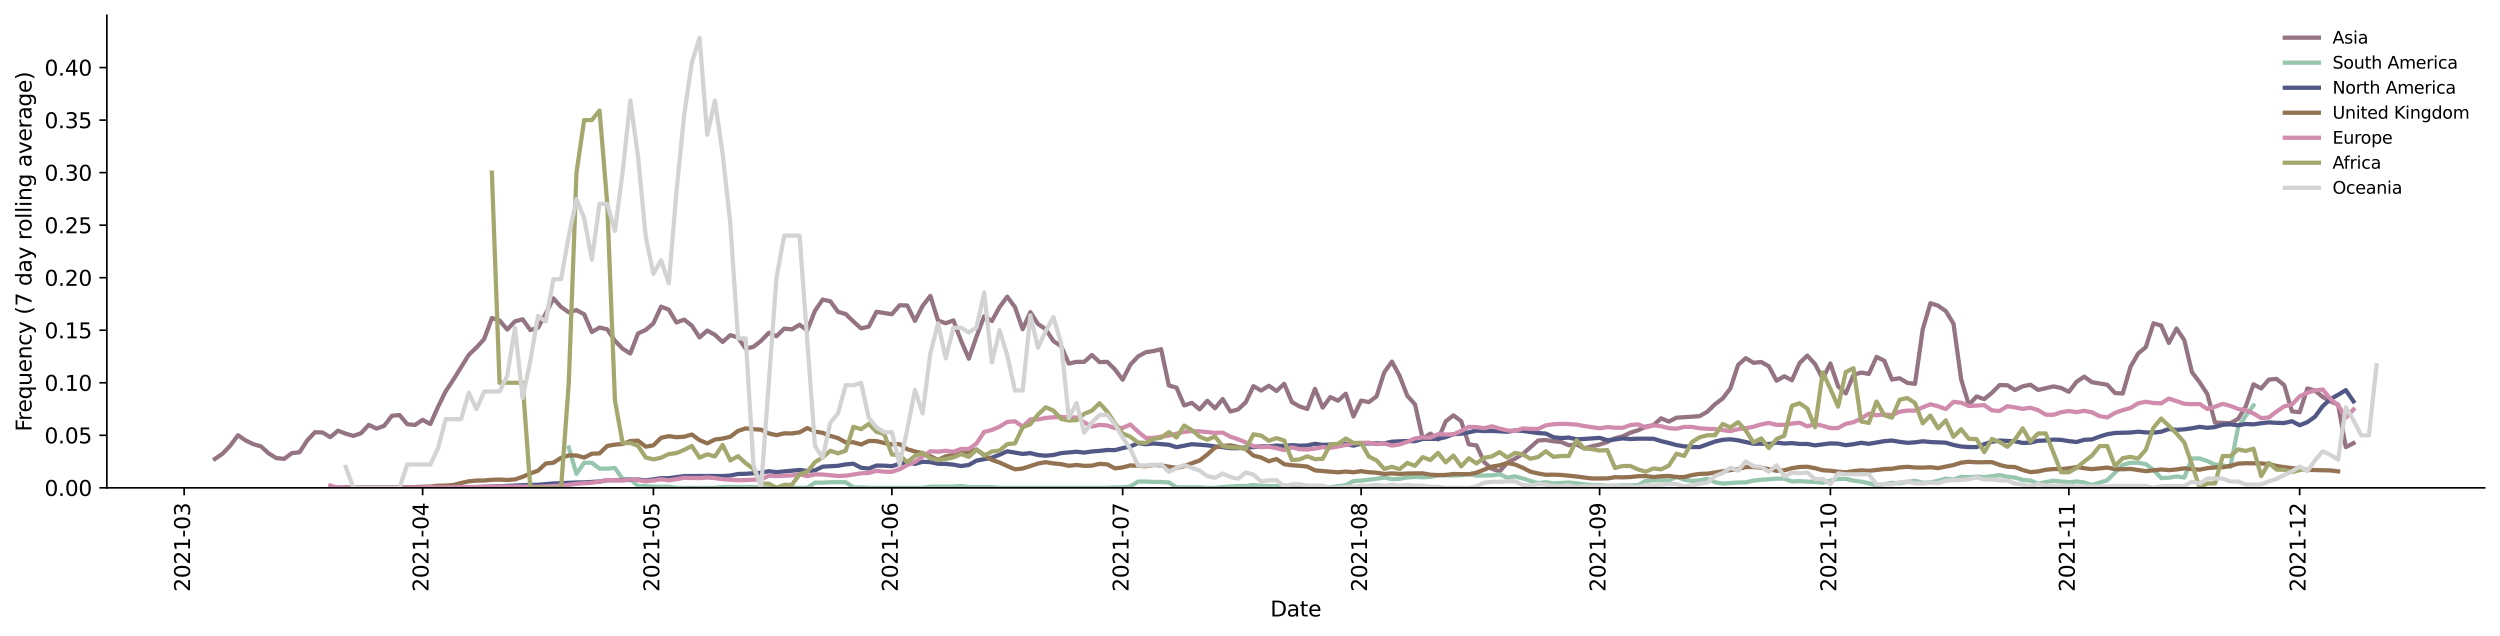 <?xml version="1.0" encoding="utf-8" standalone="no"?>
<!DOCTYPE svg PUBLIC "-//W3C//DTD SVG 1.1//EN"
  "http://www.w3.org/Graphics/SVG/1.1/DTD/svg11.dtd">
<svg height="298.621pt" version="1.1" viewBox="0 0 1173.344 298.621" width="1173.344pt" xmlns="http://www.w3.org/2000/svg" xmlns:xlink="http://www.w3.org/1999/xlink">
 <defs>
  <style type="text/css">*{stroke-linecap:butt;stroke-linejoin:round;}</style>
 </defs>
 <g id="figure_1">
  <g id="patch_1">
   <path d="M 0 298.621 
L 1173.344 298.621 
L 1173.344 0 
L 0 0 
z
" style="fill:#ffffff;"/>
  </g>
  <g id="axes_1">
   <g id="patch_2">
    <path d="M 50.144 228.96 
L 1166.144 228.96 
L 1166.144 7.2 
L 50.144 7.2 
z
" style="fill:#ffffff;"/>
   </g>
   <g id="matplotlib.axis_1">
    <g id="xtick_1">
     <g id="line2d_1">
      <defs>
       <path d="M 0 0 
L 0 3.5 
" id="mc80f908530" style="stroke:#000000;stroke-width:0.8;"/>
      </defs>
      <g>
       <use style="stroke:#000000;stroke-width:0.8;" x="86.429" xlink:href="#mc80f908530" y="228.96"/>
      </g>
     </g>
     <g id="text_1">
      <!-- 2021-03 -->
      <g transform="translate(89.188 277.743)rotate(-90)scale(0.1 -0.1)">
       <defs>
        <path d="M 1228 531 
L 3431 531 
L 3431 0 
L 469 0 
L 469 531 
Q 828 903 1448 1529 
Q 2069 2156 2228 2338 
Q 2531 2678 2651 2914 
Q 2772 3150 2772 3378 
Q 2772 3750 2511 3984 
Q 2250 4219 1831 4219 
Q 1534 4219 1204 4116 
Q 875 4013 500 3803 
L 500 4441 
Q 881 4594 1212 4672 
Q 1544 4750 1819 4750 
Q 2544 4750 2975 4387 
Q 3406 4025 3406 3419 
Q 3406 3131 3298 2873 
Q 3191 2616 2906 2266 
Q 2828 2175 2409 1742 
Q 1991 1309 1228 531 
z
" id="DejaVuSans-32" transform="scale(0.016)"/>
        <path d="M 2034 4250 
Q 1547 4250 1301 3770 
Q 1056 3291 1056 2328 
Q 1056 1369 1301 889 
Q 1547 409 2034 409 
Q 2525 409 2770 889 
Q 3016 1369 3016 2328 
Q 3016 3291 2770 3770 
Q 2525 4250 2034 4250 
z
M 2034 4750 
Q 2819 4750 3233 4129 
Q 3647 3509 3647 2328 
Q 3647 1150 3233 529 
Q 2819 -91 2034 -91 
Q 1250 -91 836 529 
Q 422 1150 422 2328 
Q 422 3509 836 4129 
Q 1250 4750 2034 4750 
z
" id="DejaVuSans-30" transform="scale(0.016)"/>
        <path d="M 794 531 
L 1825 531 
L 1825 4091 
L 703 3866 
L 703 4441 
L 1819 4666 
L 2450 4666 
L 2450 531 
L 3481 531 
L 3481 0 
L 794 0 
L 794 531 
z
" id="DejaVuSans-31" transform="scale(0.016)"/>
        <path d="M 313 2009 
L 1997 2009 
L 1997 1497 
L 313 1497 
L 313 2009 
z
" id="DejaVuSans-2d" transform="scale(0.016)"/>
        <path d="M 2597 2516 
Q 3050 2419 3304 2112 
Q 3559 1806 3559 1356 
Q 3559 666 3084 287 
Q 2609 -91 1734 -91 
Q 1441 -91 1130 -33 
Q 819 25 488 141 
L 488 750 
Q 750 597 1062 519 
Q 1375 441 1716 441 
Q 2309 441 2620 675 
Q 2931 909 2931 1356 
Q 2931 1769 2642 2001 
Q 2353 2234 1838 2234 
L 1294 2234 
L 1294 2753 
L 1863 2753 
Q 2328 2753 2575 2939 
Q 2822 3125 2822 3475 
Q 2822 3834 2567 4026 
Q 2313 4219 1838 4219 
Q 1578 4219 1281 4162 
Q 984 4106 628 3988 
L 628 4550 
Q 988 4650 1302 4700 
Q 1616 4750 1894 4750 
Q 2613 4750 3031 4423 
Q 3450 4097 3450 3541 
Q 3450 3153 3228 2886 
Q 3006 2619 2597 2516 
z
" id="DejaVuSans-33" transform="scale(0.016)"/>
       </defs>
       <use xlink:href="#DejaVuSans-32"/>
       <use x="63.623" xlink:href="#DejaVuSans-30"/>
       <use x="127.246" xlink:href="#DejaVuSans-32"/>
       <use x="190.869" xlink:href="#DejaVuSans-31"/>
       <use x="254.492" xlink:href="#DejaVuSans-2d"/>
       <use x="290.576" xlink:href="#DejaVuSans-30"/>
       <use x="354.199" xlink:href="#DejaVuSans-33"/>
      </g>
     </g>
    </g>
    <g id="xtick_2">
     <g id="line2d_2">
      <g>
       <use style="stroke:#000000;stroke-width:0.8;" x="198.354" xlink:href="#mc80f908530" y="228.96"/>
      </g>
     </g>
     <g id="text_2">
      <!-- 2021-04 -->
      <g transform="translate(201.113 277.743)rotate(-90)scale(0.1 -0.1)">
       <defs>
        <path d="M 2419 4116 
L 825 1625 
L 2419 1625 
L 2419 4116 
z
M 2253 4666 
L 3047 4666 
L 3047 1625 
L 3713 1625 
L 3713 1100 
L 3047 1100 
L 3047 0 
L 2419 0 
L 2419 1100 
L 313 1100 
L 313 1709 
L 2253 4666 
z
" id="DejaVuSans-34" transform="scale(0.016)"/>
       </defs>
       <use xlink:href="#DejaVuSans-32"/>
       <use x="63.623" xlink:href="#DejaVuSans-30"/>
       <use x="127.246" xlink:href="#DejaVuSans-32"/>
       <use x="190.869" xlink:href="#DejaVuSans-31"/>
       <use x="254.492" xlink:href="#DejaVuSans-2d"/>
       <use x="290.576" xlink:href="#DejaVuSans-30"/>
       <use x="354.199" xlink:href="#DejaVuSans-34"/>
      </g>
     </g>
    </g>
    <g id="xtick_3">
     <g id="line2d_3">
      <g>
       <use style="stroke:#000000;stroke-width:0.8;" x="306.668" xlink:href="#mc80f908530" y="228.96"/>
      </g>
     </g>
     <g id="text_3">
      <!-- 2021-05 -->
      <g transform="translate(309.428 277.743)rotate(-90)scale(0.1 -0.1)">
       <defs>
        <path d="M 691 4666 
L 3169 4666 
L 3169 4134 
L 1269 4134 
L 1269 2991 
Q 1406 3038 1543 3061 
Q 1681 3084 1819 3084 
Q 2600 3084 3056 2656 
Q 3513 2228 3513 1497 
Q 3513 744 3044 326 
Q 2575 -91 1722 -91 
Q 1428 -91 1123 -41 
Q 819 9 494 109 
L 494 744 
Q 775 591 1075 516 
Q 1375 441 1709 441 
Q 2250 441 2565 725 
Q 2881 1009 2881 1497 
Q 2881 1984 2565 2268 
Q 2250 2553 1709 2553 
Q 1456 2553 1204 2497 
Q 953 2441 691 2322 
L 691 4666 
z
" id="DejaVuSans-35" transform="scale(0.016)"/>
       </defs>
       <use xlink:href="#DejaVuSans-32"/>
       <use x="63.623" xlink:href="#DejaVuSans-30"/>
       <use x="127.246" xlink:href="#DejaVuSans-32"/>
       <use x="190.869" xlink:href="#DejaVuSans-31"/>
       <use x="254.492" xlink:href="#DejaVuSans-2d"/>
       <use x="290.576" xlink:href="#DejaVuSans-30"/>
       <use x="354.199" xlink:href="#DejaVuSans-35"/>
      </g>
     </g>
    </g>
    <g id="xtick_4">
     <g id="line2d_4">
      <g>
       <use style="stroke:#000000;stroke-width:0.8;" x="418.593" xlink:href="#mc80f908530" y="228.96"/>
      </g>
     </g>
     <g id="text_4">
      <!-- 2021-06 -->
      <g transform="translate(421.353 277.743)rotate(-90)scale(0.1 -0.1)">
       <defs>
        <path d="M 2113 2584 
Q 1688 2584 1439 2293 
Q 1191 2003 1191 1497 
Q 1191 994 1439 701 
Q 1688 409 2113 409 
Q 2538 409 2786 701 
Q 3034 994 3034 1497 
Q 3034 2003 2786 2293 
Q 2538 2584 2113 2584 
z
M 3366 4563 
L 3366 3988 
Q 3128 4100 2886 4159 
Q 2644 4219 2406 4219 
Q 1781 4219 1451 3797 
Q 1122 3375 1075 2522 
Q 1259 2794 1537 2939 
Q 1816 3084 2150 3084 
Q 2853 3084 3261 2657 
Q 3669 2231 3669 1497 
Q 3669 778 3244 343 
Q 2819 -91 2113 -91 
Q 1303 -91 875 529 
Q 447 1150 447 2328 
Q 447 3434 972 4092 
Q 1497 4750 2381 4750 
Q 2619 4750 2861 4703 
Q 3103 4656 3366 4563 
z
" id="DejaVuSans-36" transform="scale(0.016)"/>
       </defs>
       <use xlink:href="#DejaVuSans-32"/>
       <use x="63.623" xlink:href="#DejaVuSans-30"/>
       <use x="127.246" xlink:href="#DejaVuSans-32"/>
       <use x="190.869" xlink:href="#DejaVuSans-31"/>
       <use x="254.492" xlink:href="#DejaVuSans-2d"/>
       <use x="290.576" xlink:href="#DejaVuSans-30"/>
       <use x="354.199" xlink:href="#DejaVuSans-36"/>
      </g>
     </g>
    </g>
    <g id="xtick_5">
     <g id="line2d_5">
      <g>
       <use style="stroke:#000000;stroke-width:0.8;" x="526.908" xlink:href="#mc80f908530" y="228.96"/>
      </g>
     </g>
     <g id="text_5">
      <!-- 2021-07 -->
      <g transform="translate(529.667 277.743)rotate(-90)scale(0.1 -0.1)">
       <defs>
        <path d="M 525 4666 
L 3525 4666 
L 3525 4397 
L 1831 0 
L 1172 0 
L 2766 4134 
L 525 4134 
L 525 4666 
z
" id="DejaVuSans-37" transform="scale(0.016)"/>
       </defs>
       <use xlink:href="#DejaVuSans-32"/>
       <use x="63.623" xlink:href="#DejaVuSans-30"/>
       <use x="127.246" xlink:href="#DejaVuSans-32"/>
       <use x="190.869" xlink:href="#DejaVuSans-31"/>
       <use x="254.492" xlink:href="#DejaVuSans-2d"/>
       <use x="290.576" xlink:href="#DejaVuSans-30"/>
       <use x="354.199" xlink:href="#DejaVuSans-37"/>
      </g>
     </g>
    </g>
    <g id="xtick_6">
     <g id="line2d_6">
      <g>
       <use style="stroke:#000000;stroke-width:0.8;" x="638.833" xlink:href="#mc80f908530" y="228.96"/>
      </g>
     </g>
     <g id="text_6">
      <!-- 2021-08 -->
      <g transform="translate(641.592 277.743)rotate(-90)scale(0.1 -0.1)">
       <defs>
        <path d="M 2034 2216 
Q 1584 2216 1326 1975 
Q 1069 1734 1069 1313 
Q 1069 891 1326 650 
Q 1584 409 2034 409 
Q 2484 409 2743 651 
Q 3003 894 3003 1313 
Q 3003 1734 2745 1975 
Q 2488 2216 2034 2216 
z
M 1403 2484 
Q 997 2584 770 2862 
Q 544 3141 544 3541 
Q 544 4100 942 4425 
Q 1341 4750 2034 4750 
Q 2731 4750 3128 4425 
Q 3525 4100 3525 3541 
Q 3525 3141 3298 2862 
Q 3072 2584 2669 2484 
Q 3125 2378 3379 2068 
Q 3634 1759 3634 1313 
Q 3634 634 3220 271 
Q 2806 -91 2034 -91 
Q 1263 -91 848 271 
Q 434 634 434 1313 
Q 434 1759 690 2068 
Q 947 2378 1403 2484 
z
M 1172 3481 
Q 1172 3119 1398 2916 
Q 1625 2713 2034 2713 
Q 2441 2713 2670 2916 
Q 2900 3119 2900 3481 
Q 2900 3844 2670 4047 
Q 2441 4250 2034 4250 
Q 1625 4250 1398 4047 
Q 1172 3844 1172 3481 
z
" id="DejaVuSans-38" transform="scale(0.016)"/>
       </defs>
       <use xlink:href="#DejaVuSans-32"/>
       <use x="63.623" xlink:href="#DejaVuSans-30"/>
       <use x="127.246" xlink:href="#DejaVuSans-32"/>
       <use x="190.869" xlink:href="#DejaVuSans-31"/>
       <use x="254.492" xlink:href="#DejaVuSans-2d"/>
       <use x="290.576" xlink:href="#DejaVuSans-30"/>
       <use x="354.199" xlink:href="#DejaVuSans-38"/>
      </g>
     </g>
    </g>
    <g id="xtick_7">
     <g id="line2d_7">
      <g>
       <use style="stroke:#000000;stroke-width:0.8;" x="750.758" xlink:href="#mc80f908530" y="228.96"/>
      </g>
     </g>
     <g id="text_7">
      <!-- 2021-09 -->
      <g transform="translate(753.517 277.743)rotate(-90)scale(0.1 -0.1)">
       <defs>
        <path d="M 703 97 
L 703 672 
Q 941 559 1184 500 
Q 1428 441 1663 441 
Q 2288 441 2617 861 
Q 2947 1281 2994 2138 
Q 2813 1869 2534 1725 
Q 2256 1581 1919 1581 
Q 1219 1581 811 2004 
Q 403 2428 403 3163 
Q 403 3881 828 4315 
Q 1253 4750 1959 4750 
Q 2769 4750 3195 4129 
Q 3622 3509 3622 2328 
Q 3622 1225 3098 567 
Q 2575 -91 1691 -91 
Q 1453 -91 1209 -44 
Q 966 3 703 97 
z
M 1959 2075 
Q 2384 2075 2632 2365 
Q 2881 2656 2881 3163 
Q 2881 3666 2632 3958 
Q 2384 4250 1959 4250 
Q 1534 4250 1286 3958 
Q 1038 3666 1038 3163 
Q 1038 2656 1286 2365 
Q 1534 2075 1959 2075 
z
" id="DejaVuSans-39" transform="scale(0.016)"/>
       </defs>
       <use xlink:href="#DejaVuSans-32"/>
       <use x="63.623" xlink:href="#DejaVuSans-30"/>
       <use x="127.246" xlink:href="#DejaVuSans-32"/>
       <use x="190.869" xlink:href="#DejaVuSans-31"/>
       <use x="254.492" xlink:href="#DejaVuSans-2d"/>
       <use x="290.576" xlink:href="#DejaVuSans-30"/>
       <use x="354.199" xlink:href="#DejaVuSans-39"/>
      </g>
     </g>
    </g>
    <g id="xtick_8">
     <g id="line2d_8">
      <g>
       <use style="stroke:#000000;stroke-width:0.8;" x="859.072" xlink:href="#mc80f908530" y="228.96"/>
      </g>
     </g>
     <g id="text_8">
      <!-- 2021-10 -->
      <g transform="translate(861.832 277.743)rotate(-90)scale(0.1 -0.1)">
       <use xlink:href="#DejaVuSans-32"/>
       <use x="63.623" xlink:href="#DejaVuSans-30"/>
       <use x="127.246" xlink:href="#DejaVuSans-32"/>
       <use x="190.869" xlink:href="#DejaVuSans-31"/>
       <use x="254.492" xlink:href="#DejaVuSans-2d"/>
       <use x="290.576" xlink:href="#DejaVuSans-31"/>
       <use x="354.199" xlink:href="#DejaVuSans-30"/>
      </g>
     </g>
    </g>
    <g id="xtick_9">
     <g id="line2d_9">
      <g>
       <use style="stroke:#000000;stroke-width:0.8;" x="970.997" xlink:href="#mc80f908530" y="228.96"/>
      </g>
     </g>
     <g id="text_9">
      <!-- 2021-11 -->
      <g transform="translate(973.757 277.743)rotate(-90)scale(0.1 -0.1)">
       <use xlink:href="#DejaVuSans-32"/>
       <use x="63.623" xlink:href="#DejaVuSans-30"/>
       <use x="127.246" xlink:href="#DejaVuSans-32"/>
       <use x="190.869" xlink:href="#DejaVuSans-31"/>
       <use x="254.492" xlink:href="#DejaVuSans-2d"/>
       <use x="290.576" xlink:href="#DejaVuSans-31"/>
       <use x="354.199" xlink:href="#DejaVuSans-31"/>
      </g>
     </g>
    </g>
    <g id="xtick_10">
     <g id="line2d_10">
      <g>
       <use style="stroke:#000000;stroke-width:0.8;" x="1079.312" xlink:href="#mc80f908530" y="228.96"/>
      </g>
     </g>
     <g id="text_10">
      <!-- 2021-12 -->
      <g transform="translate(1082.071 277.743)rotate(-90)scale(0.1 -0.1)">
       <use xlink:href="#DejaVuSans-32"/>
       <use x="63.623" xlink:href="#DejaVuSans-30"/>
       <use x="127.246" xlink:href="#DejaVuSans-32"/>
       <use x="190.869" xlink:href="#DejaVuSans-31"/>
       <use x="254.492" xlink:href="#DejaVuSans-2d"/>
       <use x="290.576" xlink:href="#DejaVuSans-31"/>
       <use x="354.199" xlink:href="#DejaVuSans-32"/>
      </g>
     </g>
    </g>
    <g id="text_11">
     <!-- Date -->
     <g transform="translate(596.193 289.341)scale(0.1 -0.1)">
      <defs>
       <path d="M 1259 4147 
L 1259 519 
L 2022 519 
Q 2988 519 3436 956 
Q 3884 1394 3884 2338 
Q 3884 3275 3436 3711 
Q 2988 4147 2022 4147 
L 1259 4147 
z
M 628 4666 
L 1925 4666 
Q 3281 4666 3915 4102 
Q 4550 3538 4550 2338 
Q 4550 1131 3912 565 
Q 3275 0 1925 0 
L 628 0 
L 628 4666 
z
" id="DejaVuSans-44" transform="scale(0.016)"/>
       <path d="M 2194 1759 
Q 1497 1759 1228 1600 
Q 959 1441 959 1056 
Q 959 750 1161 570 
Q 1363 391 1709 391 
Q 2188 391 2477 730 
Q 2766 1069 2766 1631 
L 2766 1759 
L 2194 1759 
z
M 3341 1997 
L 3341 0 
L 2766 0 
L 2766 531 
Q 2569 213 2275 61 
Q 1981 -91 1556 -91 
Q 1019 -91 701 211 
Q 384 513 384 1019 
Q 384 1609 779 1909 
Q 1175 2209 1959 2209 
L 2766 2209 
L 2766 2266 
Q 2766 2663 2505 2880 
Q 2244 3097 1772 3097 
Q 1472 3097 1187 3025 
Q 903 2953 641 2809 
L 641 3341 
Q 956 3463 1253 3523 
Q 1550 3584 1831 3584 
Q 2591 3584 2966 3190 
Q 3341 2797 3341 1997 
z
" id="DejaVuSans-61" transform="scale(0.016)"/>
       <path d="M 1172 4494 
L 1172 3500 
L 2356 3500 
L 2356 3053 
L 1172 3053 
L 1172 1153 
Q 1172 725 1289 603 
Q 1406 481 1766 481 
L 2356 481 
L 2356 0 
L 1766 0 
Q 1100 0 847 248 
Q 594 497 594 1153 
L 594 3053 
L 172 3053 
L 172 3500 
L 594 3500 
L 594 4494 
L 1172 4494 
z
" id="DejaVuSans-74" transform="scale(0.016)"/>
       <path d="M 3597 1894 
L 3597 1613 
L 953 1613 
Q 991 1019 1311 708 
Q 1631 397 2203 397 
Q 2534 397 2845 478 
Q 3156 559 3463 722 
L 3463 178 
Q 3153 47 2828 -22 
Q 2503 -91 2169 -91 
Q 1331 -91 842 396 
Q 353 884 353 1716 
Q 353 2575 817 3079 
Q 1281 3584 2069 3584 
Q 2775 3584 3186 3129 
Q 3597 2675 3597 1894 
z
M 3022 2063 
Q 3016 2534 2758 2815 
Q 2500 3097 2075 3097 
Q 1594 3097 1305 2825 
Q 1016 2553 972 2059 
L 3022 2063 
z
" id="DejaVuSans-65" transform="scale(0.016)"/>
      </defs>
      <use xlink:href="#DejaVuSans-44"/>
      <use x="77.002" xlink:href="#DejaVuSans-61"/>
      <use x="138.281" xlink:href="#DejaVuSans-74"/>
      <use x="177.49" xlink:href="#DejaVuSans-65"/>
     </g>
    </g>
   </g>
   <g id="matplotlib.axis_2">
    <g id="ytick_1">
     <g id="line2d_11">
      <defs>
       <path d="M 0 0 
L -3.5 0 
" id="m9a0667c3e5" style="stroke:#000000;stroke-width:0.8;"/>
      </defs>
      <g>
       <use style="stroke:#000000;stroke-width:0.8;" x="50.144" xlink:href="#m9a0667c3e5" y="228.96"/>
      </g>
     </g>
     <g id="text_12">
      <!-- 0.00 -->
      <g transform="translate(20.878 232.759)scale(0.1 -0.1)">
       <defs>
        <path d="M 684 794 
L 1344 794 
L 1344 0 
L 684 0 
L 684 794 
z
" id="DejaVuSans-2e" transform="scale(0.016)"/>
       </defs>
       <use xlink:href="#DejaVuSans-30"/>
       <use x="63.623" xlink:href="#DejaVuSans-2e"/>
       <use x="95.41" xlink:href="#DejaVuSans-30"/>
       <use x="159.033" xlink:href="#DejaVuSans-30"/>
      </g>
     </g>
    </g>
    <g id="ytick_2">
     <g id="line2d_12">
      <g>
       <use style="stroke:#000000;stroke-width:0.8;" x="50.144" xlink:href="#m9a0667c3e5" y="204.304"/>
      </g>
     </g>
     <g id="text_13">
      <!-- 0.05 -->
      <g transform="translate(20.878 208.103)scale(0.1 -0.1)">
       <use xlink:href="#DejaVuSans-30"/>
       <use x="63.623" xlink:href="#DejaVuSans-2e"/>
       <use x="95.41" xlink:href="#DejaVuSans-30"/>
       <use x="159.033" xlink:href="#DejaVuSans-35"/>
      </g>
     </g>
    </g>
    <g id="ytick_3">
     <g id="line2d_13">
      <g>
       <use style="stroke:#000000;stroke-width:0.8;" x="50.144" xlink:href="#m9a0667c3e5" y="179.648"/>
      </g>
     </g>
     <g id="text_14">
      <!-- 0.10 -->
      <g transform="translate(20.878 183.447)scale(0.1 -0.1)">
       <use xlink:href="#DejaVuSans-30"/>
       <use x="63.623" xlink:href="#DejaVuSans-2e"/>
       <use x="95.41" xlink:href="#DejaVuSans-31"/>
       <use x="159.033" xlink:href="#DejaVuSans-30"/>
      </g>
     </g>
    </g>
    <g id="ytick_4">
     <g id="line2d_14">
      <g>
       <use style="stroke:#000000;stroke-width:0.8;" x="50.144" xlink:href="#m9a0667c3e5" y="154.992"/>
      </g>
     </g>
     <g id="text_15">
      <!-- 0.15 -->
      <g transform="translate(20.878 158.791)scale(0.1 -0.1)">
       <use xlink:href="#DejaVuSans-30"/>
       <use x="63.623" xlink:href="#DejaVuSans-2e"/>
       <use x="95.41" xlink:href="#DejaVuSans-31"/>
       <use x="159.033" xlink:href="#DejaVuSans-35"/>
      </g>
     </g>
    </g>
    <g id="ytick_5">
     <g id="line2d_15">
      <g>
       <use style="stroke:#000000;stroke-width:0.8;" x="50.144" xlink:href="#m9a0667c3e5" y="130.336"/>
      </g>
     </g>
     <g id="text_16">
      <!-- 0.20 -->
      <g transform="translate(20.878 134.135)scale(0.1 -0.1)">
       <use xlink:href="#DejaVuSans-30"/>
       <use x="63.623" xlink:href="#DejaVuSans-2e"/>
       <use x="95.41" xlink:href="#DejaVuSans-32"/>
       <use x="159.033" xlink:href="#DejaVuSans-30"/>
      </g>
     </g>
    </g>
    <g id="ytick_6">
     <g id="line2d_16">
      <g>
       <use style="stroke:#000000;stroke-width:0.8;" x="50.144" xlink:href="#m9a0667c3e5" y="105.68"/>
      </g>
     </g>
     <g id="text_17">
      <!-- 0.25 -->
      <g transform="translate(20.878 109.479)scale(0.1 -0.1)">
       <use xlink:href="#DejaVuSans-30"/>
       <use x="63.623" xlink:href="#DejaVuSans-2e"/>
       <use x="95.41" xlink:href="#DejaVuSans-32"/>
       <use x="159.033" xlink:href="#DejaVuSans-35"/>
      </g>
     </g>
    </g>
    <g id="ytick_7">
     <g id="line2d_17">
      <g>
       <use style="stroke:#000000;stroke-width:0.8;" x="50.144" xlink:href="#m9a0667c3e5" y="81.024"/>
      </g>
     </g>
     <g id="text_18">
      <!-- 0.30 -->
      <g transform="translate(20.878 84.823)scale(0.1 -0.1)">
       <use xlink:href="#DejaVuSans-30"/>
       <use x="63.623" xlink:href="#DejaVuSans-2e"/>
       <use x="95.41" xlink:href="#DejaVuSans-33"/>
       <use x="159.033" xlink:href="#DejaVuSans-30"/>
      </g>
     </g>
    </g>
    <g id="ytick_8">
     <g id="line2d_18">
      <g>
       <use style="stroke:#000000;stroke-width:0.8;" x="50.144" xlink:href="#m9a0667c3e5" y="56.368"/>
      </g>
     </g>
     <g id="text_19">
      <!-- 0.35 -->
      <g transform="translate(20.878 60.167)scale(0.1 -0.1)">
       <use xlink:href="#DejaVuSans-30"/>
       <use x="63.623" xlink:href="#DejaVuSans-2e"/>
       <use x="95.41" xlink:href="#DejaVuSans-33"/>
       <use x="159.033" xlink:href="#DejaVuSans-35"/>
      </g>
     </g>
    </g>
    <g id="ytick_9">
     <g id="line2d_19">
      <g>
       <use style="stroke:#000000;stroke-width:0.8;" x="50.144" xlink:href="#m9a0667c3e5" y="31.712"/>
      </g>
     </g>
     <g id="text_20">
      <!-- 0.40 -->
      <g transform="translate(20.878 35.511)scale(0.1 -0.1)">
       <use xlink:href="#DejaVuSans-30"/>
       <use x="63.623" xlink:href="#DejaVuSans-2e"/>
       <use x="95.41" xlink:href="#DejaVuSans-34"/>
       <use x="159.033" xlink:href="#DejaVuSans-30"/>
      </g>
     </g>
    </g>
    <g id="text_21">
     <!-- Frequency (7 day rolling average) -->
     <g transform="translate(14.798 202.529)rotate(-90)scale(0.1 -0.1)">
      <defs>
       <path d="M 628 4666 
L 3309 4666 
L 3309 4134 
L 1259 4134 
L 1259 2759 
L 3109 2759 
L 3109 2228 
L 1259 2228 
L 1259 0 
L 628 0 
L 628 4666 
z
" id="DejaVuSans-46" transform="scale(0.016)"/>
       <path d="M 2631 2963 
Q 2534 3019 2420 3045 
Q 2306 3072 2169 3072 
Q 1681 3072 1420 2755 
Q 1159 2438 1159 1844 
L 1159 0 
L 581 0 
L 581 3500 
L 1159 3500 
L 1159 2956 
Q 1341 3275 1631 3429 
Q 1922 3584 2338 3584 
Q 2397 3584 2469 3576 
Q 2541 3569 2628 3553 
L 2631 2963 
z
" id="DejaVuSans-72" transform="scale(0.016)"/>
       <path d="M 947 1747 
Q 947 1113 1208 752 
Q 1469 391 1925 391 
Q 2381 391 2643 752 
Q 2906 1113 2906 1747 
Q 2906 2381 2643 2742 
Q 2381 3103 1925 3103 
Q 1469 3103 1208 2742 
Q 947 2381 947 1747 
z
M 2906 525 
Q 2725 213 2448 61 
Q 2172 -91 1784 -91 
Q 1150 -91 751 415 
Q 353 922 353 1747 
Q 353 2572 751 3078 
Q 1150 3584 1784 3584 
Q 2172 3584 2448 3432 
Q 2725 3281 2906 2969 
L 2906 3500 
L 3481 3500 
L 3481 -1331 
L 2906 -1331 
L 2906 525 
z
" id="DejaVuSans-71" transform="scale(0.016)"/>
       <path d="M 544 1381 
L 544 3500 
L 1119 3500 
L 1119 1403 
Q 1119 906 1312 657 
Q 1506 409 1894 409 
Q 2359 409 2629 706 
Q 2900 1003 2900 1516 
L 2900 3500 
L 3475 3500 
L 3475 0 
L 2900 0 
L 2900 538 
Q 2691 219 2414 64 
Q 2138 -91 1772 -91 
Q 1169 -91 856 284 
Q 544 659 544 1381 
z
M 1991 3584 
L 1991 3584 
z
" id="DejaVuSans-75" transform="scale(0.016)"/>
       <path d="M 3513 2113 
L 3513 0 
L 2938 0 
L 2938 2094 
Q 2938 2591 2744 2837 
Q 2550 3084 2163 3084 
Q 1697 3084 1428 2787 
Q 1159 2491 1159 1978 
L 1159 0 
L 581 0 
L 581 3500 
L 1159 3500 
L 1159 2956 
Q 1366 3272 1645 3428 
Q 1925 3584 2291 3584 
Q 2894 3584 3203 3211 
Q 3513 2838 3513 2113 
z
" id="DejaVuSans-6e" transform="scale(0.016)"/>
       <path d="M 3122 3366 
L 3122 2828 
Q 2878 2963 2633 3030 
Q 2388 3097 2138 3097 
Q 1578 3097 1268 2742 
Q 959 2388 959 1747 
Q 959 1106 1268 751 
Q 1578 397 2138 397 
Q 2388 397 2633 464 
Q 2878 531 3122 666 
L 3122 134 
Q 2881 22 2623 -34 
Q 2366 -91 2075 -91 
Q 1284 -91 818 406 
Q 353 903 353 1747 
Q 353 2603 823 3093 
Q 1294 3584 2113 3584 
Q 2378 3584 2631 3529 
Q 2884 3475 3122 3366 
z
" id="DejaVuSans-63" transform="scale(0.016)"/>
       <path d="M 2059 -325 
Q 1816 -950 1584 -1140 
Q 1353 -1331 966 -1331 
L 506 -1331 
L 506 -850 
L 844 -850 
Q 1081 -850 1212 -737 
Q 1344 -625 1503 -206 
L 1606 56 
L 191 3500 
L 800 3500 
L 1894 763 
L 2988 3500 
L 3597 3500 
L 2059 -325 
z
" id="DejaVuSans-79" transform="scale(0.016)"/>
       <path id="DejaVuSans-20" transform="scale(0.016)"/>
       <path d="M 1984 4856 
Q 1566 4138 1362 3434 
Q 1159 2731 1159 2009 
Q 1159 1288 1364 580 
Q 1569 -128 1984 -844 
L 1484 -844 
Q 1016 -109 783 600 
Q 550 1309 550 2009 
Q 550 2706 781 3412 
Q 1013 4119 1484 4856 
L 1984 4856 
z
" id="DejaVuSans-28" transform="scale(0.016)"/>
       <path d="M 2906 2969 
L 2906 4863 
L 3481 4863 
L 3481 0 
L 2906 0 
L 2906 525 
Q 2725 213 2448 61 
Q 2172 -91 1784 -91 
Q 1150 -91 751 415 
Q 353 922 353 1747 
Q 353 2572 751 3078 
Q 1150 3584 1784 3584 
Q 2172 3584 2448 3432 
Q 2725 3281 2906 2969 
z
M 947 1747 
Q 947 1113 1208 752 
Q 1469 391 1925 391 
Q 2381 391 2643 752 
Q 2906 1113 2906 1747 
Q 2906 2381 2643 2742 
Q 2381 3103 1925 3103 
Q 1469 3103 1208 2742 
Q 947 2381 947 1747 
z
" id="DejaVuSans-64" transform="scale(0.016)"/>
       <path d="M 1959 3097 
Q 1497 3097 1228 2736 
Q 959 2375 959 1747 
Q 959 1119 1226 758 
Q 1494 397 1959 397 
Q 2419 397 2687 759 
Q 2956 1122 2956 1747 
Q 2956 2369 2687 2733 
Q 2419 3097 1959 3097 
z
M 1959 3584 
Q 2709 3584 3137 3096 
Q 3566 2609 3566 1747 
Q 3566 888 3137 398 
Q 2709 -91 1959 -91 
Q 1206 -91 779 398 
Q 353 888 353 1747 
Q 353 2609 779 3096 
Q 1206 3584 1959 3584 
z
" id="DejaVuSans-6f" transform="scale(0.016)"/>
       <path d="M 603 4863 
L 1178 4863 
L 1178 0 
L 603 0 
L 603 4863 
z
" id="DejaVuSans-6c" transform="scale(0.016)"/>
       <path d="M 603 3500 
L 1178 3500 
L 1178 0 
L 603 0 
L 603 3500 
z
M 603 4863 
L 1178 4863 
L 1178 4134 
L 603 4134 
L 603 4863 
z
" id="DejaVuSans-69" transform="scale(0.016)"/>
       <path d="M 2906 1791 
Q 2906 2416 2648 2759 
Q 2391 3103 1925 3103 
Q 1463 3103 1205 2759 
Q 947 2416 947 1791 
Q 947 1169 1205 825 
Q 1463 481 1925 481 
Q 2391 481 2648 825 
Q 2906 1169 2906 1791 
z
M 3481 434 
Q 3481 -459 3084 -895 
Q 2688 -1331 1869 -1331 
Q 1566 -1331 1297 -1286 
Q 1028 -1241 775 -1147 
L 775 -588 
Q 1028 -725 1275 -790 
Q 1522 -856 1778 -856 
Q 2344 -856 2625 -561 
Q 2906 -266 2906 331 
L 2906 616 
Q 2728 306 2450 153 
Q 2172 0 1784 0 
Q 1141 0 747 490 
Q 353 981 353 1791 
Q 353 2603 747 3093 
Q 1141 3584 1784 3584 
Q 2172 3584 2450 3431 
Q 2728 3278 2906 2969 
L 2906 3500 
L 3481 3500 
L 3481 434 
z
" id="DejaVuSans-67" transform="scale(0.016)"/>
       <path d="M 191 3500 
L 800 3500 
L 1894 563 
L 2988 3500 
L 3597 3500 
L 2284 0 
L 1503 0 
L 191 3500 
z
" id="DejaVuSans-76" transform="scale(0.016)"/>
       <path d="M 513 4856 
L 1013 4856 
Q 1481 4119 1714 3412 
Q 1947 2706 1947 2009 
Q 1947 1309 1714 600 
Q 1481 -109 1013 -844 
L 513 -844 
Q 928 -128 1133 580 
Q 1338 1288 1338 2009 
Q 1338 2731 1133 3434 
Q 928 4138 513 4856 
z
" id="DejaVuSans-29" transform="scale(0.016)"/>
      </defs>
      <use xlink:href="#DejaVuSans-46"/>
      <use x="50.27" xlink:href="#DejaVuSans-72"/>
      <use x="89.133" xlink:href="#DejaVuSans-65"/>
      <use x="150.656" xlink:href="#DejaVuSans-71"/>
      <use x="214.133" xlink:href="#DejaVuSans-75"/>
      <use x="277.512" xlink:href="#DejaVuSans-65"/>
      <use x="339.035" xlink:href="#DejaVuSans-6e"/>
      <use x="402.414" xlink:href="#DejaVuSans-63"/>
      <use x="457.395" xlink:href="#DejaVuSans-79"/>
      <use x="516.574" xlink:href="#DejaVuSans-20"/>
      <use x="548.361" xlink:href="#DejaVuSans-28"/>
      <use x="587.375" xlink:href="#DejaVuSans-37"/>
      <use x="650.998" xlink:href="#DejaVuSans-20"/>
      <use x="682.785" xlink:href="#DejaVuSans-64"/>
      <use x="746.262" xlink:href="#DejaVuSans-61"/>
      <use x="807.541" xlink:href="#DejaVuSans-79"/>
      <use x="866.721" xlink:href="#DejaVuSans-20"/>
      <use x="898.508" xlink:href="#DejaVuSans-72"/>
      <use x="937.371" xlink:href="#DejaVuSans-6f"/>
      <use x="998.553" xlink:href="#DejaVuSans-6c"/>
      <use x="1026.336" xlink:href="#DejaVuSans-6c"/>
      <use x="1054.119" xlink:href="#DejaVuSans-69"/>
      <use x="1081.902" xlink:href="#DejaVuSans-6e"/>
      <use x="1145.281" xlink:href="#DejaVuSans-67"/>
      <use x="1208.758" xlink:href="#DejaVuSans-20"/>
      <use x="1240.545" xlink:href="#DejaVuSans-61"/>
      <use x="1301.824" xlink:href="#DejaVuSans-76"/>
      <use x="1361.004" xlink:href="#DejaVuSans-65"/>
      <use x="1422.527" xlink:href="#DejaVuSans-72"/>
      <use x="1463.641" xlink:href="#DejaVuSans-61"/>
      <use x="1524.92" xlink:href="#DejaVuSans-67"/>
      <use x="1588.396" xlink:href="#DejaVuSans-65"/>
      <use x="1649.92" xlink:href="#DejaVuSans-29"/>
     </g>
    </g>
   </g>
   <g id="line2d_20">
    <path clip-path="url(#pcf067cb9ea)" d="M 100.871 215.4 
L 104.482 212.919 
L 108.092 209.125 
L 111.702 204.275 
L 115.313 206.74 
L 118.923 208.478 
L 122.534 209.523 
L 126.144 212.823 
L 129.755 215.025 
L 133.365 215.353 
L 136.976 212.685 
L 140.586 212.255 
L 144.197 206.694 
L 147.807 202.868 
L 151.418 202.98 
L 155.028 205.18 
L 158.639 202.139 
L 162.249 203.523 
L 165.86 204.584 
L 169.47 203.321 
L 173.081 199.412 
L 176.691 201.154 
L 180.302 199.868 
L 183.912 195.147 
L 187.523 194.787 
L 191.133 199.072 
L 194.744 199.461 
L 198.354 197.05 
L 201.965 199.038 
L 205.575 190.994 
L 209.185 183.595 
L 212.796 178.177 
L 220.017 166.541 
L 223.627 163.087 
L 227.238 159.107 
L 230.848 149.26 
L 234.459 150.394 
L 238.069 154.659 
L 241.68 150.818 
L 245.29 149.845 
L 248.901 154.905 
L 252.511 153.818 
L 256.122 147.252 
L 259.732 140.032 
L 263.343 144.084 
L 266.953 146.573 
L 270.564 145.552 
L 274.174 147.506 
L 277.785 155.841 
L 281.395 153.727 
L 285.006 154.574 
L 288.616 159.939 
L 292.227 163.653 
L 295.837 165.921 
L 299.448 156.49 
L 303.058 154.849 
L 306.668 151.767 
L 310.279 143.914 
L 313.889 145.359 
L 317.5 151.362 
L 321.11 149.993 
L 324.721 152.852 
L 328.331 158.371 
L 331.942 155.148 
L 335.552 157.147 
L 339.163 160.502 
L 342.773 157.28 
L 346.384 158.45 
L 349.994 163.657 
L 353.605 162.772 
L 357.215 159.962 
L 360.826 156.2 
L 364.436 157.79 
L 368.047 154.24 
L 371.657 154.589 
L 375.268 152.421 
L 378.878 155.08 
L 382.489 145.87 
L 386.099 140.609 
L 389.71 141.388 
L 393.32 146.362 
L 396.931 147.392 
L 400.541 150.903 
L 404.152 154.133 
L 407.762 153.28 
L 411.372 146.319 
L 418.593 147.48 
L 422.204 143.264 
L 425.814 143.377 
L 429.425 150.6 
L 433.035 143.56 
L 436.646 138.867 
L 440.256 150.452 
L 443.867 151.691 
L 447.477 150.388 
L 451.088 159.958 
L 454.698 168.347 
L 458.309 157.985 
L 461.919 148.4 
L 465.53 150.664 
L 469.14 144.09 
L 472.751 139.241 
L 476.361 144.138 
L 479.972 154.489 
L 483.582 146.505 
L 487.193 152.097 
L 490.803 154.519 
L 494.414 160.08 
L 498.024 162.441 
L 501.635 170.63 
L 505.245 169.82 
L 508.855 169.844 
L 512.466 166.603 
L 516.076 169.966 
L 519.687 169.825 
L 523.297 173.407 
L 526.908 178.217 
L 530.518 171.174 
L 534.129 167.308 
L 537.739 165.321 
L 541.35 164.765 
L 544.96 163.899 
L 548.571 180.915 
L 552.181 181.937 
L 555.792 190.293 
L 559.402 189.098 
L 563.013 192.13 
L 566.623 188.091 
L 570.234 191.623 
L 573.844 187.275 
L 577.455 193.121 
L 581.065 192.172 
L 584.676 188.796 
L 588.286 181.232 
L 591.897 183.296 
L 595.507 181.058 
L 599.118 183.5 
L 602.728 180.134 
L 606.339 188.714 
L 609.949 190.753 
L 613.559 191.95 
L 617.17 182.514 
L 620.78 191.294 
L 624.391 186.374 
L 628.001 188.073 
L 631.612 184.787 
L 635.222 195.463 
L 638.833 188.014 
L 642.443 188.72 
L 646.054 186.055 
L 649.664 174.775 
L 653.275 169.718 
L 656.885 176.404 
L 660.496 185.744 
L 664.106 189.763 
L 667.717 205.854 
L 671.327 203.514 
L 674.938 206.216 
L 678.548 197.743 
L 682.159 194.947 
L 685.769 197.634 
L 689.38 208.559 
L 692.99 209.051 
L 696.601 216.951 
L 700.211 220.03 
L 703.822 221.217 
L 707.432 217.205 
L 711.042 215.294 
L 714.653 213.116 
L 721.874 206.758 
L 725.484 206.51 
L 729.095 207.095 
L 732.705 207.44 
L 736.316 208.972 
L 739.926 208.571 
L 743.537 210.476 
L 747.147 209.474 
L 750.758 208.633 
L 754.368 207.441 
L 757.979 205.714 
L 761.589 204.795 
L 765.2 203.059 
L 768.81 201.94 
L 772.421 200.268 
L 776.031 199.533 
L 779.642 196.328 
L 783.252 197.872 
L 786.863 196.034 
L 797.694 195.312 
L 801.305 193.24 
L 804.915 189.723 
L 808.526 187.025 
L 812.136 182.287 
L 815.746 171.275 
L 819.357 168.099 
L 822.967 170.273 
L 826.578 169.906 
L 830.188 171.896 
L 833.799 178.669 
L 837.409 176.61 
L 841.02 178.448 
L 844.63 170.368 
L 848.241 166.907 
L 851.851 170.853 
L 855.462 177.737 
L 859.072 170.587 
L 862.683 181.289 
L 866.293 184.647 
L 869.904 175.938 
L 873.514 174.846 
L 877.125 175.491 
L 880.735 167.519 
L 884.346 169.28 
L 887.956 178.132 
L 891.567 177.519 
L 895.177 179.709 
L 898.788 180.149 
L 902.398 154.667 
L 906.009 142.313 
L 909.619 143.465 
L 913.229 145.988 
L 916.84 151.879 
L 920.45 178.056 
L 924.061 190.018 
L 927.671 186.079 
L 931.282 187.339 
L 934.892 184.337 
L 938.503 180.735 
L 942.113 180.79 
L 945.724 183.061 
L 949.334 181.314 
L 952.945 180.564 
L 956.555 183.003 
L 963.776 181.359 
L 967.387 182.1 
L 970.997 183.898 
L 974.608 179.178 
L 978.218 176.787 
L 981.829 179.38 
L 989.05 180.579 
L 992.66 184.46 
L 996.271 184.694 
L 999.881 172.264 
L 1003.492 165.952 
L 1007.102 162.94 
L 1010.712 151.733 
L 1014.323 152.811 
L 1017.933 160.943 
L 1021.544 154.203 
L 1025.154 159.603 
L 1028.765 174.667 
L 1032.375 179.435 
L 1035.986 184.935 
L 1039.596 198.34 
L 1046.817 198.634 
L 1050.428 196.609 
L 1054.038 190.737 
L 1057.649 180.378 
L 1061.259 182.303 
L 1064.87 178.159 
L 1068.48 177.84 
L 1072.091 180.787 
L 1075.701 193.067 
L 1079.312 193.46 
L 1082.922 182.338 
L 1086.533 183.315 
L 1090.143 186.315 
L 1093.754 188.39 
L 1097.364 189.889 
L 1100.975 209.862 
L 1104.585 207.972 
L 1104.585 207.972 
" style="fill:none;stroke:#947383;stroke-linecap:square;stroke-width:2;"/>
   </g>
   <g id="line2d_21">
    <path clip-path="url(#pcf067cb9ea)" d="M 266.953 210.057 
L 270.564 222.385 
L 274.174 217.194 
L 277.785 217.194 
L 281.395 219.976 
L 285.006 219.976 
L 288.616 219.621 
L 292.227 224.812 
L 295.837 224.812 
L 299.448 228.122 
L 303.058 228.122 
L 306.668 228.477 
L 313.889 228.477 
L 317.5 228.96 
L 335.552 228.96 
L 339.163 228.572 
L 353.605 228.572 
L 357.215 228.96 
L 378.878 228.96 
L 382.489 226.525 
L 386.099 226.525 
L 389.71 226.31 
L 396.931 226.31 
L 400.541 228.745 
L 404.152 228.745 
L 407.762 228.96 
L 433.035 228.96 
L 436.646 228.424 
L 447.477 228.424 
L 451.088 228.103 
L 454.698 228.639 
L 465.53 228.639 
L 469.14 228.96 
L 519.687 228.96 
L 523.297 228.776 
L 526.908 228.776 
L 530.518 228.312 
L 534.129 226.018 
L 537.739 226.018 
L 541.35 226.202 
L 544.96 226.202 
L 548.571 226.429 
L 552.181 228.722 
L 563.013 228.722 
L 566.623 228.96 
L 570.234 228.96 
L 573.844 228.594 
L 581.065 228.095 
L 584.676 228.095 
L 588.286 227.635 
L 591.897 228 
L 599.118 228.135 
L 602.728 227.9 
L 606.339 228.361 
L 609.949 228.361 
L 620.78 228.693 
L 624.391 228.693 
L 631.612 227.675 
L 635.222 225.817 
L 638.833 225.568 
L 646.054 224.726 
L 649.664 224.074 
L 653.275 224.912 
L 656.885 224.719 
L 660.496 224.098 
L 664.106 223.823 
L 667.717 224.03 
L 671.327 223.831 
L 674.938 223.1 
L 678.548 223.1 
L 682.159 223.234 
L 685.769 222.959 
L 689.38 222.489 
L 692.99 223.212 
L 700.211 223.126 
L 703.822 222.606 
L 707.432 224.2 
L 711.042 223.571 
L 714.653 224.562 
L 718.263 225.706 
L 721.874 226.722 
L 725.484 226.315 
L 729.095 226.891 
L 736.316 226.468 
L 739.926 226.825 
L 743.537 227.338 
L 747.147 227.728 
L 750.758 227.647 
L 754.368 227.972 
L 757.979 227.982 
L 761.589 227.828 
L 765.2 227.827 
L 768.81 227.706 
L 772.421 225.686 
L 776.031 225.448 
L 779.642 225.393 
L 783.252 225.489 
L 786.863 223.832 
L 790.473 225.2 
L 794.084 225.687 
L 797.694 225.431 
L 801.305 224.709 
L 804.915 226.312 
L 808.526 226.963 
L 815.746 226.448 
L 819.357 226.406 
L 822.967 225.553 
L 826.578 225.171 
L 833.799 224.668 
L 837.409 224.66 
L 841.02 225.964 
L 844.63 225.793 
L 848.241 226.052 
L 851.851 226.153 
L 855.462 226.511 
L 862.683 224.759 
L 866.293 224.759 
L 869.904 225.601 
L 873.514 226.045 
L 877.125 226.796 
L 880.735 227.827 
L 887.956 226.653 
L 891.567 226.802 
L 898.788 225.652 
L 902.398 226.559 
L 906.009 226.367 
L 909.619 225.656 
L 913.229 224.651 
L 916.84 225.049 
L 920.45 223.826 
L 924.061 223.973 
L 927.671 223.693 
L 931.282 223.942 
L 934.892 223.528 
L 938.503 222.968 
L 942.113 223.74 
L 945.724 224.133 
L 949.334 225.235 
L 952.945 225.554 
L 956.555 226.957 
L 963.776 225.611 
L 970.997 226.363 
L 974.608 225.957 
L 978.218 226.429 
L 981.829 227.662 
L 989.05 225.389 
L 996.271 218.227 
L 999.881 217.176 
L 1003.492 217.233 
L 1007.102 217.787 
L 1010.712 220.531 
L 1014.323 224.383 
L 1017.933 224.217 
L 1021.544 223.593 
L 1025.154 224.142 
L 1028.765 215.166 
L 1032.375 215.166 
L 1035.986 216.384 
L 1039.596 218.046 
L 1043.207 218.393 
L 1046.817 219.098 
L 1050.428 200.606 
L 1054.038 195.126 
L 1057.649 190.276 
L 1057.649 190.276 
" style="fill:none;stroke:#96c6ad;stroke-linecap:square;stroke-width:2;"/>
   </g>
   <g id="line2d_22">
    <path clip-path="url(#pcf067cb9ea)" d="M 155.028 228.864 
L 165.86 228.904 
L 183.912 228.85 
L 223.627 228.669 
L 238.069 228.052 
L 248.901 227.568 
L 252.511 227.527 
L 259.732 226.917 
L 270.564 226.449 
L 274.174 226.411 
L 281.395 225.998 
L 285.006 225.417 
L 295.837 225.23 
L 299.448 225.046 
L 303.058 225.502 
L 310.279 224.436 
L 313.889 224.413 
L 321.11 223.442 
L 335.552 223.388 
L 339.163 223.451 
L 342.773 223.191 
L 346.384 222.454 
L 349.994 222.379 
L 357.215 221.879 
L 360.826 221.16 
L 364.436 221.59 
L 375.268 220.581 
L 378.878 221.041 
L 382.489 220.763 
L 386.099 219.023 
L 393.32 218.612 
L 396.931 217.946 
L 400.541 217.641 
L 404.152 219.552 
L 407.762 219.921 
L 411.372 218.498 
L 414.983 218.567 
L 418.593 218.801 
L 422.204 217.67 
L 425.814 216.945 
L 429.425 217.74 
L 433.035 216.704 
L 436.646 216.898 
L 440.256 217.678 
L 443.867 217.721 
L 447.477 218.082 
L 451.088 218.745 
L 454.698 218.214 
L 458.309 216.195 
L 465.53 214.809 
L 469.14 213.412 
L 472.751 211.804 
L 479.972 213.049 
L 483.582 212.66 
L 487.193 213.554 
L 490.803 213.887 
L 494.414 213.532 
L 498.024 212.655 
L 505.245 212.021 
L 508.855 212.413 
L 512.466 211.889 
L 516.076 211.623 
L 519.687 211.19 
L 523.297 211.275 
L 526.908 210.308 
L 530.518 209.576 
L 534.129 207.943 
L 537.739 208.516 
L 541.35 208.141 
L 548.571 208.75 
L 552.181 209.877 
L 559.402 208.466 
L 566.623 209.006 
L 570.234 209.539 
L 573.844 209.867 
L 577.455 210.364 
L 581.065 210.367 
L 584.676 209.985 
L 588.286 209.857 
L 591.897 209.502 
L 595.507 209.529 
L 599.118 209.116 
L 602.728 209.364 
L 606.339 208.897 
L 609.949 209.201 
L 613.559 209.055 
L 617.17 208.317 
L 620.78 208.794 
L 624.391 208.671 
L 628.001 208.417 
L 631.612 208.313 
L 635.222 209.158 
L 638.833 208.194 
L 646.054 208.042 
L 649.664 208.125 
L 653.275 207.294 
L 660.496 206.98 
L 664.106 207.077 
L 667.717 205.968 
L 674.938 205.98 
L 678.548 205.154 
L 682.159 203.763 
L 685.769 203.545 
L 689.38 202.884 
L 692.99 202.079 
L 696.601 202.307 
L 700.211 202.238 
L 707.432 202.639 
L 711.042 202.019 
L 714.653 202.227 
L 721.874 203.264 
L 725.484 203.482 
L 729.095 205.205 
L 732.705 205.608 
L 736.316 205.379 
L 739.926 206.173 
L 743.537 206.015 
L 750.758 205.513 
L 754.368 206.598 
L 757.979 206.262 
L 761.589 205.744 
L 765.2 206.06 
L 768.81 205.887 
L 776.031 205.909 
L 779.642 207.045 
L 783.252 207.903 
L 786.863 208.906 
L 790.473 209.5 
L 794.084 209.825 
L 797.694 209.825 
L 804.915 207.244 
L 808.526 206.421 
L 812.136 206.175 
L 815.746 206.679 
L 822.967 208.27 
L 826.578 208.23 
L 830.188 208.437 
L 833.799 207.731 
L 837.409 208.16 
L 841.02 207.971 
L 844.63 208.373 
L 848.241 208.363 
L 851.851 209.022 
L 859.072 208.104 
L 862.683 208.209 
L 866.293 208.963 
L 869.904 208.481 
L 873.514 207.815 
L 877.125 208.303 
L 884.346 207.063 
L 887.956 206.765 
L 891.567 207.372 
L 895.177 207.843 
L 898.788 207.608 
L 902.398 207.114 
L 906.009 207.457 
L 913.229 207.772 
L 916.84 208.846 
L 920.45 209.554 
L 924.061 209.824 
L 927.671 209.841 
L 931.282 208.478 
L 934.892 207.345 
L 938.503 206.76 
L 945.724 207.119 
L 949.334 207.9 
L 952.945 207.74 
L 956.555 206.885 
L 960.166 206.729 
L 963.776 206.301 
L 967.387 206.443 
L 970.997 207.048 
L 974.608 207.452 
L 978.218 206.409 
L 981.829 206.253 
L 985.439 204.896 
L 989.05 203.799 
L 992.66 203.21 
L 999.881 203 
L 1003.492 202.603 
L 1007.102 202.935 
L 1010.712 203.062 
L 1014.323 202.626 
L 1017.933 201.339 
L 1021.544 201.757 
L 1025.154 201.492 
L 1028.765 201.011 
L 1032.375 200.324 
L 1035.986 200.802 
L 1039.596 200.428 
L 1043.207 199.349 
L 1046.817 199.14 
L 1050.428 199.625 
L 1054.038 198.998 
L 1057.649 199.175 
L 1061.259 198.623 
L 1064.87 198.233 
L 1068.48 198.468 
L 1072.091 198.544 
L 1075.701 197.712 
L 1079.312 199.579 
L 1082.922 198.143 
L 1086.533 195.555 
L 1090.143 190.624 
L 1093.754 187.345 
L 1097.364 185.298 
L 1100.975 183.093 
L 1104.585 188.371 
L 1104.585 188.371 
" style="fill:none;stroke:#525886;stroke-linecap:square;stroke-width:2;"/>
   </g>
   <g id="line2d_23">
    <path clip-path="url(#pcf067cb9ea)" d="M 162.249 228.824 
L 173.081 228.923 
L 187.523 228.906 
L 198.354 228.453 
L 201.965 228.374 
L 205.575 227.964 
L 209.185 227.908 
L 212.796 227.645 
L 216.406 226.68 
L 220.017 225.903 
L 223.627 225.549 
L 227.238 225.516 
L 230.848 225.174 
L 234.459 225.086 
L 238.069 225.274 
L 241.68 224.999 
L 245.29 223.79 
L 248.901 222.208 
L 252.511 220.912 
L 256.122 217.548 
L 259.732 217.174 
L 263.343 214.853 
L 266.953 213.751 
L 270.564 213.776 
L 274.174 214.741 
L 277.785 212.945 
L 281.395 212.799 
L 285.006 209.283 
L 288.616 208.691 
L 292.227 208.359 
L 295.837 207.012 
L 299.448 206.802 
L 303.058 209.636 
L 306.668 209.013 
L 310.279 205.483 
L 313.889 204.701 
L 317.5 205.197 
L 321.11 204.985 
L 324.721 203.922 
L 328.331 206.588 
L 331.942 208.099 
L 335.552 206.271 
L 339.163 205.829 
L 342.773 204.979 
L 346.384 202.246 
L 349.994 201.053 
L 353.605 201.453 
L 357.215 201.659 
L 360.826 203.397 
L 364.436 204.25 
L 368.047 203.372 
L 371.657 203.436 
L 375.268 202.912 
L 378.878 200.917 
L 382.489 202.55 
L 386.099 203.155 
L 389.71 204.577 
L 393.32 205.62 
L 396.931 207.608 
L 400.541 207.577 
L 404.152 208.615 
L 407.762 206.958 
L 411.372 207.041 
L 414.983 207.9 
L 418.593 208.578 
L 422.204 208.45 
L 425.814 210.839 
L 429.425 211.913 
L 433.035 212.674 
L 436.646 214.109 
L 440.256 215.823 
L 443.867 214.195 
L 447.477 213.392 
L 454.698 211.98 
L 458.309 210.991 
L 461.919 213.53 
L 465.53 215.848 
L 469.14 217.092 
L 472.751 218.741 
L 476.361 220.256 
L 479.972 219.897 
L 487.193 217.55 
L 490.803 216.919 
L 494.414 217.509 
L 498.024 217.84 
L 501.635 218.629 
L 505.245 218.229 
L 508.855 218.646 
L 512.466 218.555 
L 516.076 217.7 
L 519.687 217.928 
L 523.297 219.827 
L 526.908 219.363 
L 530.518 218.432 
L 537.739 218.815 
L 541.35 218.232 
L 544.96 218.43 
L 552.181 219.619 
L 555.792 218.815 
L 559.402 217.406 
L 563.013 216.148 
L 566.623 213.336 
L 570.234 210.081 
L 573.844 209.297 
L 577.455 209.013 
L 581.065 209.779 
L 584.676 210.744 
L 588.286 213.828 
L 591.897 214.74 
L 595.507 216.486 
L 599.118 215.452 
L 602.728 217.863 
L 606.339 218.373 
L 609.949 218.6 
L 613.559 218.975 
L 617.17 220.772 
L 628.001 221.68 
L 631.612 221.312 
L 635.222 221.657 
L 638.833 221.129 
L 642.443 221.649 
L 646.054 221.862 
L 649.664 222.434 
L 653.275 222.172 
L 656.885 222.433 
L 660.496 222.225 
L 667.717 222.149 
L 671.327 222.794 
L 674.938 222.97 
L 678.548 222.91 
L 682.159 222.46 
L 689.38 222.581 
L 692.99 221.848 
L 700.211 218.988 
L 703.822 218.387 
L 707.432 217.308 
L 711.042 217.994 
L 714.653 219.522 
L 718.263 221.368 
L 721.874 222.211 
L 725.484 222.839 
L 729.095 222.766 
L 732.705 222.912 
L 739.926 223.636 
L 747.147 224.567 
L 754.368 224.54 
L 757.979 223.978 
L 761.589 224.039 
L 765.2 223.891 
L 768.81 223.492 
L 772.421 223.446 
L 776.031 223.893 
L 779.642 223.52 
L 783.252 223.364 
L 786.863 223.885 
L 790.473 223.907 
L 794.084 222.988 
L 797.694 222.412 
L 801.305 222.332 
L 812.136 220.621 
L 815.746 220.18 
L 819.357 219.181 
L 822.967 219.222 
L 826.578 219.476 
L 833.799 220.937 
L 837.409 220.726 
L 841.02 219.737 
L 844.63 219.167 
L 848.241 219.064 
L 851.851 219.725 
L 855.462 220.71 
L 859.072 220.925 
L 862.683 221.369 
L 866.293 221.69 
L 869.904 221.098 
L 873.514 220.754 
L 877.125 220.989 
L 884.346 220.147 
L 887.956 220.002 
L 891.567 219.362 
L 895.177 219.095 
L 898.788 219.411 
L 902.398 219.479 
L 906.009 219.295 
L 909.619 219.707 
L 916.84 218.256 
L 920.45 217.13 
L 924.061 216.729 
L 927.671 216.976 
L 934.892 216.89 
L 938.503 218.224 
L 942.113 219.073 
L 945.724 219.206 
L 949.334 220.602 
L 952.945 221.585 
L 956.555 221.259 
L 960.166 220.469 
L 963.776 220.134 
L 967.387 220.154 
L 970.997 219.777 
L 974.608 219.199 
L 978.218 219.761 
L 981.829 220.192 
L 989.05 219.463 
L 992.66 220.155 
L 996.271 220.237 
L 999.881 220.076 
L 1007.102 221.133 
L 1014.323 220.342 
L 1017.933 220.664 
L 1021.544 220.33 
L 1025.154 219.824 
L 1032.375 220.44 
L 1035.986 219.734 
L 1039.596 219.383 
L 1043.207 219.285 
L 1046.817 218.644 
L 1050.428 217.611 
L 1054.038 217.398 
L 1061.259 217.522 
L 1064.87 217.792 
L 1068.48 218.693 
L 1072.091 219.273 
L 1082.922 220.52 
L 1090.143 220.705 
L 1093.754 220.789 
L 1097.364 221.223 
L 1097.364 221.223 
" style="fill:none;stroke:#937252;stroke-linecap:square;stroke-width:2;"/>
   </g>
   <g id="line2d_24">
    <path clip-path="url(#pcf067cb9ea)" d="M 155.028 227.896 
L 158.639 228.922 
L 194.744 228.826 
L 201.965 228.605 
L 205.575 228.739 
L 212.796 228.632 
L 223.627 228.538 
L 227.238 228.383 
L 230.848 228.489 
L 234.459 228.353 
L 245.29 228.397 
L 248.901 228.371 
L 252.511 228.504 
L 263.343 227.889 
L 266.953 227.552 
L 270.564 227.061 
L 277.785 226.57 
L 281.395 226.027 
L 285.006 225.288 
L 292.227 225.489 
L 295.837 225.044 
L 299.448 225.301 
L 303.058 225.888 
L 306.668 225.514 
L 310.279 224.951 
L 313.889 225.429 
L 317.5 224.92 
L 321.11 224.238 
L 328.331 224.398 
L 331.942 224.119 
L 335.552 224.404 
L 339.163 224.911 
L 346.384 225.409 
L 357.215 225.034 
L 360.826 223.266 
L 364.436 223.449 
L 371.657 223.127 
L 375.268 222.526 
L 378.878 223.471 
L 382.489 222.648 
L 386.099 222.709 
L 393.32 223.401 
L 396.931 223.251 
L 404.152 222.146 
L 407.762 221.961 
L 411.372 220.977 
L 414.983 221.389 
L 418.593 221.448 
L 422.204 220.239 
L 425.814 218.272 
L 429.425 216.737 
L 436.646 211.782 
L 440.256 212 
L 443.867 211.569 
L 447.477 212.011 
L 451.088 210.714 
L 454.698 210.753 
L 458.309 208.16 
L 461.919 202.682 
L 465.53 201.815 
L 469.14 200.249 
L 472.751 198.016 
L 476.361 197.75 
L 479.972 200.231 
L 483.582 196.817 
L 487.193 196.882 
L 490.803 196.129 
L 494.414 195.837 
L 498.024 195.66 
L 501.635 195.956 
L 505.245 195.923 
L 508.855 198.256 
L 512.466 200.212 
L 516.076 199.381 
L 519.687 199.72 
L 523.297 200.944 
L 526.908 200.832 
L 530.518 199.247 
L 534.129 202.599 
L 537.739 205.526 
L 541.35 205.528 
L 544.96 204.925 
L 548.571 204.447 
L 555.792 202.643 
L 559.402 202.36 
L 563.013 202.443 
L 570.234 203.165 
L 573.844 203.01 
L 577.455 204.954 
L 581.065 206.164 
L 584.676 207.641 
L 588.286 209.396 
L 591.897 209.819 
L 595.507 209.7 
L 599.118 210.345 
L 602.728 211.251 
L 606.339 209.961 
L 609.949 210.837 
L 613.559 210.969 
L 617.17 210.559 
L 620.78 209.85 
L 624.391 210.217 
L 631.612 208.863 
L 635.222 208.026 
L 642.443 207.742 
L 646.054 208.451 
L 649.664 208.101 
L 653.275 209.144 
L 656.885 208.592 
L 660.496 207.376 
L 664.106 205.767 
L 667.717 205.321 
L 671.327 205.39 
L 674.938 203.812 
L 678.548 203.931 
L 682.159 203.884 
L 685.769 202.262 
L 689.38 200.314 
L 692.99 200.489 
L 696.601 200.961 
L 700.211 200.069 
L 703.822 201.15 
L 707.432 201.998 
L 711.042 202.291 
L 714.653 201.071 
L 718.263 201.262 
L 721.874 201.328 
L 725.484 199.626 
L 729.095 199.114 
L 732.705 198.932 
L 736.316 199.004 
L 739.926 199.293 
L 743.537 199.972 
L 750.758 201.003 
L 754.368 200.461 
L 757.979 200.741 
L 761.589 200.782 
L 765.2 199.504 
L 768.81 199.156 
L 772.421 200.611 
L 776.031 199.614 
L 779.642 200.057 
L 783.252 200.966 
L 786.863 201.212 
L 790.473 200.358 
L 794.084 200.365 
L 797.694 201.008 
L 801.305 201.255 
L 804.915 201.356 
L 812.136 202.342 
L 815.746 201.433 
L 819.357 200.975 
L 822.967 200.291 
L 826.578 199.194 
L 830.188 198.491 
L 833.799 199.412 
L 837.409 199.377 
L 841.02 198.814 
L 844.63 198.4 
L 848.241 200.109 
L 851.851 198.986 
L 855.462 199.845 
L 859.072 200.911 
L 862.683 200.91 
L 866.293 198.91 
L 869.904 198.165 
L 873.514 196.44 
L 877.125 194.142 
L 880.735 194.895 
L 884.346 194.532 
L 887.956 194.858 
L 891.567 193.242 
L 895.177 192.688 
L 898.788 192.745 
L 902.398 191.179 
L 906.009 189.742 
L 909.619 190.667 
L 913.229 191.981 
L 916.84 188.612 
L 920.45 189.009 
L 924.061 190.566 
L 931.282 190.154 
L 934.892 192.625 
L 938.503 192.872 
L 942.113 190.678 
L 945.724 191.214 
L 949.334 191.912 
L 952.945 191.354 
L 956.555 192.482 
L 960.166 194.611 
L 963.776 194.707 
L 967.387 193.443 
L 970.997 192.916 
L 974.608 193.432 
L 978.218 192.819 
L 981.829 193.491 
L 985.439 195.323 
L 989.05 195.913 
L 992.66 193.743 
L 996.271 192.502 
L 999.881 191.505 
L 1003.492 189.29 
L 1007.102 188.567 
L 1010.712 189.144 
L 1014.323 189.305 
L 1017.933 187.061 
L 1025.154 189.499 
L 1028.765 189.697 
L 1032.375 189.624 
L 1035.986 191.945 
L 1039.596 190.908 
L 1043.207 189.553 
L 1046.817 190.499 
L 1050.428 191.933 
L 1054.038 192.502 
L 1057.649 194.067 
L 1061.259 196.223 
L 1064.87 195.932 
L 1068.48 193.157 
L 1072.091 190.719 
L 1075.701 189.856 
L 1079.312 186.052 
L 1082.922 184.31 
L 1086.533 183.201 
L 1090.143 182.803 
L 1093.754 187.268 
L 1097.364 190.194 
L 1100.975 196.012 
L 1104.585 192.18 
L 1104.585 192.18 
" style="fill:none;stroke:#d18cad;stroke-linecap:square;stroke-width:2;"/>
   </g>
   <g id="line2d_25">
    <path clip-path="url(#pcf067cb9ea)" d="M 230.848 81.024 
L 234.459 179.648 
L 245.29 179.648 
L 248.901 228.96 
L 263.343 228.96 
L 266.953 179.648 
L 270.564 81.024 
L 274.174 56.368 
L 277.785 56.368 
L 281.395 51.885 
L 285.006 95.718 
L 288.616 187.979 
L 292.227 207.939 
L 295.837 207.939 
L 299.448 209.24 
L 303.058 214.719 
L 306.668 215.603 
L 310.279 214.82 
L 313.889 213.12 
L 317.5 212.649 
L 321.11 211.108 
L 324.721 209.335 
L 328.331 214.814 
L 331.942 213.227 
L 335.552 214.214 
L 339.163 208.834 
L 342.773 216.086 
L 346.384 214.114 
L 349.994 217.401 
L 353.605 220.067 
L 357.215 226.988 
L 360.826 226.988 
L 364.436 228.96 
L 368.047 227.551 
L 371.657 227.551 
L 375.268 222.62 
L 378.878 221.402 
L 382.489 216.919 
L 386.099 214.676 
L 389.71 211.561 
L 393.32 212.771 
L 396.931 211.491 
L 400.541 200.32 
L 404.152 201.422 
L 407.762 198.954 
L 411.372 202.675 
L 414.983 203.693 
L 418.593 213.325 
L 422.204 213.564 
L 425.814 216.967 
L 429.425 213.955 
L 433.035 212.562 
L 436.646 215.145 
L 440.256 215.95 
L 443.867 215.423 
L 447.477 214.677 
L 451.088 213.117 
L 454.698 214.413 
L 458.309 211.069 
L 461.919 213.776 
L 465.53 211.941 
L 469.14 211.442 
L 472.751 208.43 
L 476.361 208.109 
L 479.972 200.564 
L 483.582 199.111 
L 487.193 194.536 
L 490.803 191.163 
L 494.414 192.697 
L 498.024 196.619 
L 501.635 197.352 
L 505.245 197.202 
L 508.855 194.226 
L 512.466 192.74 
L 516.076 189.259 
L 519.687 193.241 
L 523.297 198.685 
L 526.908 203.447 
L 530.518 205.001 
L 534.129 207.702 
L 537.739 207.872 
L 541.35 205.944 
L 544.96 205.436 
L 548.571 202.842 
L 552.181 205.311 
L 555.792 199.727 
L 559.402 201.877 
L 563.013 204.949 
L 566.623 206.385 
L 570.234 204.87 
L 573.844 209.393 
L 577.455 209.966 
L 581.065 210.057 
L 584.676 210.676 
L 588.286 203.821 
L 591.897 204.446 
L 595.507 206.877 
L 599.118 205.613 
L 602.728 206.77 
L 606.339 215.94 
L 609.949 215.635 
L 613.559 214.156 
L 617.17 215.491 
L 620.78 215.329 
L 624.391 208.602 
L 628.001 208.321 
L 631.612 205.787 
L 635.222 207.87 
L 638.833 207.902 
L 642.443 214.252 
L 646.054 216.09 
L 649.664 220.083 
L 653.275 219.072 
L 656.885 220.202 
L 660.496 217.28 
L 664.106 218.624 
L 667.717 214.551 
L 671.327 215.919 
L 674.938 212.574 
L 678.548 217.006 
L 682.159 213.808 
L 685.769 218.887 
L 689.38 215.084 
L 692.99 217.523 
L 696.601 214.878 
L 700.211 214.22 
L 703.822 212.186 
L 707.432 214.78 
L 711.042 212.537 
L 714.653 213.286 
L 718.263 215.291 
L 721.874 214.496 
L 725.484 211.828 
L 729.095 214.426 
L 732.705 214.029 
L 736.316 213.985 
L 739.926 206.61 
L 743.537 210.434 
L 747.147 210.8 
L 750.758 211.45 
L 754.368 211.27 
L 757.979 219.635 
L 761.589 218.703 
L 765.2 218.697 
L 768.81 220.34 
L 772.421 221.373 
L 776.031 219.848 
L 779.642 220.297 
L 783.252 218.535 
L 786.863 212.952 
L 790.473 213.996 
L 794.084 207.496 
L 797.694 205.226 
L 801.305 204.297 
L 804.915 204.244 
L 808.526 198.998 
L 812.136 200.642 
L 815.746 198.144 
L 819.357 202.049 
L 822.967 207.684 
L 826.578 205.739 
L 830.188 210.305 
L 833.799 206.051 
L 837.409 204.515 
L 841.02 190.426 
L 844.63 189.26 
L 848.241 191.752 
L 851.851 200.481 
L 855.462 174.769 
L 859.072 182.495 
L 862.683 190.853 
L 866.293 174.609 
L 869.904 172.818 
L 873.514 197.815 
L 877.125 198.488 
L 880.735 188.458 
L 884.346 194.904 
L 887.956 196.019 
L 891.567 187.597 
L 895.177 186.82 
L 898.788 189.145 
L 902.398 198.694 
L 906.009 195.052 
L 909.619 201.019 
L 913.229 197.284 
L 916.84 204.989 
L 920.45 201.466 
L 924.061 205.949 
L 927.671 206.106 
L 931.282 212.199 
L 934.892 206.035 
L 938.503 207.444 
L 942.113 209.685 
L 945.724 206.199 
L 949.334 201.062 
L 952.945 207.226 
L 956.555 203.443 
L 960.166 203.443 
L 967.387 221.655 
L 970.997 221.655 
L 974.608 219.567 
L 978.218 216.579 
L 981.829 213.839 
L 985.439 209.356 
L 989.05 209.356 
L 992.66 218.749 
L 996.271 215.051 
L 999.881 214.39 
L 1003.492 215.22 
L 1007.102 211.111 
L 1010.712 200.729 
L 1014.323 196.457 
L 1017.933 199.858 
L 1021.544 203.511 
L 1025.154 207.62 
L 1028.765 218.002 
L 1032.375 228.96 
L 1035.986 226.905 
L 1039.596 226.905 
L 1043.207 214.041 
L 1046.817 214.041 
L 1050.428 210.91 
L 1054.038 211.667 
L 1057.649 210.584 
L 1061.259 223.448 
L 1064.87 217.284 
L 1068.48 220.415 
L 1072.091 220.495 
L 1075.701 221.578 
L 1079.312 220.665 
L 1079.312 220.665 
" style="fill:none;stroke:#a4a86f;stroke-linecap:square;stroke-width:2;"/>
   </g>
   <g id="line2d_26">
    <path clip-path="url(#pcf067cb9ea)" d="M 162.249 219.098 
L 165.86 228.96 
L 187.523 228.96 
L 191.133 218.002 
L 201.965 218.002 
L 205.575 210.415 
L 209.185 196.717 
L 216.406 196.717 
L 220.017 184.389 
L 223.627 191.976 
L 227.238 183.757 
L 234.459 183.757 
L 238.069 176.36 
L 241.68 153.946 
L 245.29 186.821 
L 248.901 169.416 
L 252.511 148.283 
L 256.122 150.855 
L 259.732 131.002 
L 263.343 131.002 
L 266.953 110.697 
L 270.564 93.477 
L 274.174 102.411 
L 277.785 121.919 
L 281.395 95.619 
L 285.006 95.757 
L 288.616 108.383 
L 292.227 80.738 
L 295.837 47.141 
L 299.448 73.441 
L 303.058 111.012 
L 306.668 128.521 
L 310.279 122.117 
L 313.889 132.955 
L 317.5 89.807 
L 321.11 53.944 
L 324.721 29.288 
L 328.331 17.76 
L 331.942 63.279 
L 335.552 47.252 
L 339.163 72.158 
L 342.773 105.032 
L 346.384 158.827 
L 349.994 158.827 
L 353.605 218.002 
L 357.215 228.96 
L 364.436 130.336 
L 368.047 110.611 
L 375.268 110.611 
L 382.489 209.235 
L 386.099 214.871 
L 389.71 198.433 
L 393.32 193.951 
L 396.931 180.801 
L 400.541 180.801 
L 404.152 179.717 
L 407.762 196.154 
L 411.372 200.637 
L 414.983 202.829 
L 418.593 202.829 
L 422.204 218.002 
L 425.814 201.564 
L 429.425 183.072 
L 433.035 194.031 
L 436.646 165.852 
L 440.256 151.763 
L 443.867 168.2 
L 447.477 153.818 
L 451.088 153.818 
L 454.698 156.042 
L 458.309 153.694 
L 461.919 137.257 
L 465.53 170.132 
L 469.14 154.959 
L 472.751 166.823 
L 476.361 183.261 
L 479.972 183.261 
L 483.582 148.038 
L 487.193 163.211 
L 490.803 155.383 
L 494.414 148.808 
L 498.024 160.958 
L 501.635 196.181 
L 505.245 189.136 
L 508.855 203.056 
L 512.466 198.251 
L 516.076 194.753 
L 519.687 194.753 
L 523.297 199.202 
L 526.908 205.338 
L 530.518 210.74 
L 534.129 218.527 
L 537.739 218.527 
L 544.96 218.021 
L 548.571 221.403 
L 552.181 219.642 
L 555.792 218.344 
L 559.402 219.545 
L 563.013 220.867 
L 566.623 223.463 
L 570.234 224.266 
L 573.844 222.276 
L 577.455 223.893 
L 581.065 224.715 
L 584.676 221.756 
L 588.286 222.714 
L 591.897 226.001 
L 595.507 225.381 
L 599.118 225.381 
L 602.728 228.34 
L 606.339 227.323 
L 609.949 227.323 
L 613.559 227.943 
L 620.78 227.943 
L 624.391 228.96 
L 628.001 228.96 
L 631.612 228.481 
L 635.222 228.481 
L 638.833 227.959 
L 642.443 227.959 
L 646.054 227.559 
L 649.664 228.037 
L 653.275 227.57 
L 656.885 228.092 
L 660.496 227.608 
L 664.106 228.009 
L 667.717 228.009 
L 671.327 228.477 
L 674.938 228.477 
L 678.548 228.96 
L 689.38 228.96 
L 692.99 228.227 
L 696.601 226.536 
L 700.211 226.142 
L 703.822 226.142 
L 707.432 225.822 
L 711.042 225.875 
L 714.653 227.566 
L 718.263 227.961 
L 721.874 227.135 
L 725.484 227.455 
L 729.095 228.135 
L 732.705 228.135 
L 736.316 227.748 
L 739.926 228.573 
L 743.537 228.207 
L 747.147 228.207 
L 750.758 227.909 
L 754.368 228.295 
L 757.979 227.937 
L 761.589 228.303 
L 765.2 228.303 
L 768.81 228.601 
L 772.421 227.598 
L 776.031 227.956 
L 779.642 227.473 
L 783.252 227.213 
L 786.863 227.213 
L 790.473 228.217 
L 794.084 227.826 
L 797.694 227.034 
L 801.305 226.491 
L 804.915 223.377 
L 808.526 222.007 
L 812.136 219.581 
L 815.746 220.856 
L 819.357 216.535 
L 822.967 218.866 
L 826.578 219.115 
L 830.188 221.422 
L 833.799 218.372 
L 837.409 223.495 
L 841.02 221.873 
L 844.63 222.08 
L 848.241 221.796 
L 851.851 224.846 
L 855.462 224.846 
L 859.072 227.251 
L 862.683 222.187 
L 866.293 222.606 
L 877.125 222.606 
L 880.735 227.395 
L 884.346 227.271 
L 887.956 227.271 
L 891.567 226.417 
L 895.177 226.018 
L 898.788 226.863 
L 902.398 226.966 
L 906.009 226.46 
L 909.619 226.772 
L 913.229 225.665 
L 916.84 225.338 
L 920.45 225.273 
L 924.061 224.925 
L 927.671 224.03 
L 931.282 225.096 
L 934.892 224.958 
L 938.503 225.421 
L 942.113 225.516 
L 945.724 226.953 
L 949.334 227.393 
L 952.945 228.201 
L 956.555 227.174 
L 960.166 227.933 
L 970.997 227.933 
L 974.608 228.303 
L 989.05 228.303 
L 992.66 228.079 
L 1007.102 228.079 
L 1010.712 228.96 
L 1014.323 228.124 
L 1025.154 228.124 
L 1028.765 226.091 
L 1032.375 226.927 
L 1035.986 224.606 
L 1043.207 224.606 
L 1046.817 225.973 
L 1050.428 225.973 
L 1054.038 227.389 
L 1061.259 227.389 
L 1064.87 225.911 
L 1068.48 224.79 
L 1072.091 222.917 
L 1075.701 221.217 
L 1079.312 218.975 
L 1082.922 221.119 
L 1086.533 216.076 
L 1090.143 211.81 
L 1093.754 213.51 
L 1097.364 215.751 
L 1100.975 191.095 
L 1104.585 197.259 
L 1108.196 204.304 
L 1111.806 204.304 
L 1115.416 171.429 
L 1115.416 171.429 
" style="fill:none;stroke:#d3d3d3;stroke-linecap:square;stroke-width:2;"/>
   </g>
   <g id="patch_3">
    <path d="M 50.144 228.96 
L 50.144 7.2 
" style="fill:none;stroke:#000000;stroke-linecap:square;stroke-linejoin:miter;stroke-width:0.8;"/>
   </g>
   <g id="patch_4">
    <path d="M 50.144 228.96 
L 1166.144 228.96 
" style="fill:none;stroke:#000000;stroke-linecap:square;stroke-linejoin:miter;stroke-width:0.8;"/>
   </g>
   <g id="legend_1">
    <g id="line2d_27">
     <path d="M 1072.332 17.679 
L 1088.332 17.679 
" style="fill:none;stroke:#947383;stroke-linecap:square;stroke-width:2;"/>
    </g>
    <g id="line2d_28"/>
    <g id="text_22">
     <!-- Asia -->
     <g transform="translate(1094.733 20.479)scale(0.08 -0.08)">
      <defs>
       <path d="M 2188 4044 
L 1331 1722 
L 3047 1722 
L 2188 4044 
z
M 1831 4666 
L 2547 4666 
L 4325 0 
L 3669 0 
L 3244 1197 
L 1141 1197 
L 716 0 
L 50 0 
L 1831 4666 
z
" id="DejaVuSans-41" transform="scale(0.016)"/>
       <path d="M 2834 3397 
L 2834 2853 
Q 2591 2978 2328 3040 
Q 2066 3103 1784 3103 
Q 1356 3103 1142 2972 
Q 928 2841 928 2578 
Q 928 2378 1081 2264 
Q 1234 2150 1697 2047 
L 1894 2003 
Q 2506 1872 2764 1633 
Q 3022 1394 3022 966 
Q 3022 478 2636 193 
Q 2250 -91 1575 -91 
Q 1294 -91 989 -36 
Q 684 19 347 128 
L 347 722 
Q 666 556 975 473 
Q 1284 391 1588 391 
Q 1994 391 2212 530 
Q 2431 669 2431 922 
Q 2431 1156 2273 1281 
Q 2116 1406 1581 1522 
L 1381 1569 
Q 847 1681 609 1914 
Q 372 2147 372 2553 
Q 372 3047 722 3315 
Q 1072 3584 1716 3584 
Q 2034 3584 2315 3537 
Q 2597 3491 2834 3397 
z
" id="DejaVuSans-73" transform="scale(0.016)"/>
      </defs>
      <use xlink:href="#DejaVuSans-41"/>
      <use x="68.408" xlink:href="#DejaVuSans-73"/>
      <use x="120.508" xlink:href="#DejaVuSans-69"/>
      <use x="148.291" xlink:href="#DejaVuSans-61"/>
     </g>
    </g>
    <g id="line2d_29">
     <path d="M 1072.332 29.421 
L 1088.332 29.421 
" style="fill:none;stroke:#96c6ad;stroke-linecap:square;stroke-width:2;"/>
    </g>
    <g id="line2d_30"/>
    <g id="text_23">
     <!-- South America -->
     <g transform="translate(1094.733 32.221)scale(0.08 -0.08)">
      <defs>
       <path d="M 3425 4513 
L 3425 3897 
Q 3066 4069 2747 4153 
Q 2428 4238 2131 4238 
Q 1616 4238 1336 4038 
Q 1056 3838 1056 3469 
Q 1056 3159 1242 3001 
Q 1428 2844 1947 2747 
L 2328 2669 
Q 3034 2534 3370 2195 
Q 3706 1856 3706 1288 
Q 3706 609 3251 259 
Q 2797 -91 1919 -91 
Q 1588 -91 1214 -16 
Q 841 59 441 206 
L 441 856 
Q 825 641 1194 531 
Q 1563 422 1919 422 
Q 2459 422 2753 634 
Q 3047 847 3047 1241 
Q 3047 1584 2836 1778 
Q 2625 1972 2144 2069 
L 1759 2144 
Q 1053 2284 737 2584 
Q 422 2884 422 3419 
Q 422 4038 858 4394 
Q 1294 4750 2059 4750 
Q 2388 4750 2728 4690 
Q 3069 4631 3425 4513 
z
" id="DejaVuSans-53" transform="scale(0.016)"/>
       <path d="M 3513 2113 
L 3513 0 
L 2938 0 
L 2938 2094 
Q 2938 2591 2744 2837 
Q 2550 3084 2163 3084 
Q 1697 3084 1428 2787 
Q 1159 2491 1159 1978 
L 1159 0 
L 581 0 
L 581 4863 
L 1159 4863 
L 1159 2956 
Q 1366 3272 1645 3428 
Q 1925 3584 2291 3584 
Q 2894 3584 3203 3211 
Q 3513 2838 3513 2113 
z
" id="DejaVuSans-68" transform="scale(0.016)"/>
       <path d="M 3328 2828 
Q 3544 3216 3844 3400 
Q 4144 3584 4550 3584 
Q 5097 3584 5394 3201 
Q 5691 2819 5691 2113 
L 5691 0 
L 5113 0 
L 5113 2094 
Q 5113 2597 4934 2840 
Q 4756 3084 4391 3084 
Q 3944 3084 3684 2787 
Q 3425 2491 3425 1978 
L 3425 0 
L 2847 0 
L 2847 2094 
Q 2847 2600 2669 2842 
Q 2491 3084 2119 3084 
Q 1678 3084 1418 2786 
Q 1159 2488 1159 1978 
L 1159 0 
L 581 0 
L 581 3500 
L 1159 3500 
L 1159 2956 
Q 1356 3278 1631 3431 
Q 1906 3584 2284 3584 
Q 2666 3584 2933 3390 
Q 3200 3197 3328 2828 
z
" id="DejaVuSans-6d" transform="scale(0.016)"/>
      </defs>
      <use xlink:href="#DejaVuSans-53"/>
      <use x="63.477" xlink:href="#DejaVuSans-6f"/>
      <use x="124.658" xlink:href="#DejaVuSans-75"/>
      <use x="188.037" xlink:href="#DejaVuSans-74"/>
      <use x="227.246" xlink:href="#DejaVuSans-68"/>
      <use x="290.625" xlink:href="#DejaVuSans-20"/>
      <use x="322.412" xlink:href="#DejaVuSans-41"/>
      <use x="390.82" xlink:href="#DejaVuSans-6d"/>
      <use x="488.232" xlink:href="#DejaVuSans-65"/>
      <use x="549.756" xlink:href="#DejaVuSans-72"/>
      <use x="590.869" xlink:href="#DejaVuSans-69"/>
      <use x="618.652" xlink:href="#DejaVuSans-63"/>
      <use x="673.633" xlink:href="#DejaVuSans-61"/>
     </g>
    </g>
    <g id="line2d_31">
     <path d="M 1072.332 41.164 
L 1088.332 41.164 
" style="fill:none;stroke:#525886;stroke-linecap:square;stroke-width:2;"/>
    </g>
    <g id="line2d_32"/>
    <g id="text_24">
     <!-- North America -->
     <g transform="translate(1094.733 43.964)scale(0.08 -0.08)">
      <defs>
       <path d="M 628 4666 
L 1478 4666 
L 3547 763 
L 3547 4666 
L 4159 4666 
L 4159 0 
L 3309 0 
L 1241 3903 
L 1241 0 
L 628 0 
L 628 4666 
z
" id="DejaVuSans-4e" transform="scale(0.016)"/>
      </defs>
      <use xlink:href="#DejaVuSans-4e"/>
      <use x="74.805" xlink:href="#DejaVuSans-6f"/>
      <use x="135.986" xlink:href="#DejaVuSans-72"/>
      <use x="177.1" xlink:href="#DejaVuSans-74"/>
      <use x="216.309" xlink:href="#DejaVuSans-68"/>
      <use x="279.688" xlink:href="#DejaVuSans-20"/>
      <use x="311.475" xlink:href="#DejaVuSans-41"/>
      <use x="379.883" xlink:href="#DejaVuSans-6d"/>
      <use x="477.295" xlink:href="#DejaVuSans-65"/>
      <use x="538.818" xlink:href="#DejaVuSans-72"/>
      <use x="579.932" xlink:href="#DejaVuSans-69"/>
      <use x="607.715" xlink:href="#DejaVuSans-63"/>
      <use x="662.695" xlink:href="#DejaVuSans-61"/>
     </g>
    </g>
    <g id="line2d_33">
     <path d="M 1072.332 52.906 
L 1088.332 52.906 
" style="fill:none;stroke:#937252;stroke-linecap:square;stroke-width:2;"/>
    </g>
    <g id="line2d_34"/>
    <g id="text_25">
     <!-- United Kingdom -->
     <g transform="translate(1094.733 55.706)scale(0.08 -0.08)">
      <defs>
       <path d="M 556 4666 
L 1191 4666 
L 1191 1831 
Q 1191 1081 1462 751 
Q 1734 422 2344 422 
Q 2950 422 3222 751 
Q 3494 1081 3494 1831 
L 3494 4666 
L 4128 4666 
L 4128 1753 
Q 4128 841 3676 375 
Q 3225 -91 2344 -91 
Q 1459 -91 1007 375 
Q 556 841 556 1753 
L 556 4666 
z
" id="DejaVuSans-55" transform="scale(0.016)"/>
       <path d="M 628 4666 
L 1259 4666 
L 1259 2694 
L 3353 4666 
L 4166 4666 
L 1850 2491 
L 4331 0 
L 3500 0 
L 1259 2247 
L 1259 0 
L 628 0 
L 628 4666 
z
" id="DejaVuSans-4b" transform="scale(0.016)"/>
      </defs>
      <use xlink:href="#DejaVuSans-55"/>
      <use x="73.193" xlink:href="#DejaVuSans-6e"/>
      <use x="136.572" xlink:href="#DejaVuSans-69"/>
      <use x="164.355" xlink:href="#DejaVuSans-74"/>
      <use x="203.564" xlink:href="#DejaVuSans-65"/>
      <use x="265.088" xlink:href="#DejaVuSans-64"/>
      <use x="328.564" xlink:href="#DejaVuSans-20"/>
      <use x="360.352" xlink:href="#DejaVuSans-4b"/>
      <use x="425.928" xlink:href="#DejaVuSans-69"/>
      <use x="453.711" xlink:href="#DejaVuSans-6e"/>
      <use x="517.09" xlink:href="#DejaVuSans-67"/>
      <use x="580.566" xlink:href="#DejaVuSans-64"/>
      <use x="644.043" xlink:href="#DejaVuSans-6f"/>
      <use x="705.225" xlink:href="#DejaVuSans-6d"/>
     </g>
    </g>
    <g id="line2d_35">
     <path d="M 1072.332 64.649 
L 1088.332 64.649 
" style="fill:none;stroke:#d18cad;stroke-linecap:square;stroke-width:2;"/>
    </g>
    <g id="line2d_36"/>
    <g id="text_26">
     <!-- Europe -->
     <g transform="translate(1094.733 67.449)scale(0.08 -0.08)">
      <defs>
       <path d="M 628 4666 
L 3578 4666 
L 3578 4134 
L 1259 4134 
L 1259 2753 
L 3481 2753 
L 3481 2222 
L 1259 2222 
L 1259 531 
L 3634 531 
L 3634 0 
L 628 0 
L 628 4666 
z
" id="DejaVuSans-45" transform="scale(0.016)"/>
       <path d="M 1159 525 
L 1159 -1331 
L 581 -1331 
L 581 3500 
L 1159 3500 
L 1159 2969 
Q 1341 3281 1617 3432 
Q 1894 3584 2278 3584 
Q 2916 3584 3314 3078 
Q 3713 2572 3713 1747 
Q 3713 922 3314 415 
Q 2916 -91 2278 -91 
Q 1894 -91 1617 61 
Q 1341 213 1159 525 
z
M 3116 1747 
Q 3116 2381 2855 2742 
Q 2594 3103 2138 3103 
Q 1681 3103 1420 2742 
Q 1159 2381 1159 1747 
Q 1159 1113 1420 752 
Q 1681 391 2138 391 
Q 2594 391 2855 752 
Q 3116 1113 3116 1747 
z
" id="DejaVuSans-70" transform="scale(0.016)"/>
      </defs>
      <use xlink:href="#DejaVuSans-45"/>
      <use x="63.184" xlink:href="#DejaVuSans-75"/>
      <use x="126.562" xlink:href="#DejaVuSans-72"/>
      <use x="165.426" xlink:href="#DejaVuSans-6f"/>
      <use x="226.607" xlink:href="#DejaVuSans-70"/>
      <use x="290.084" xlink:href="#DejaVuSans-65"/>
     </g>
    </g>
    <g id="line2d_37">
     <path d="M 1072.332 76.391 
L 1088.332 76.391 
" style="fill:none;stroke:#a4a86f;stroke-linecap:square;stroke-width:2;"/>
    </g>
    <g id="line2d_38"/>
    <g id="text_27">
     <!-- Africa -->
     <g transform="translate(1094.733 79.191)scale(0.08 -0.08)">
      <defs>
       <path d="M 2375 4863 
L 2375 4384 
L 1825 4384 
Q 1516 4384 1395 4259 
Q 1275 4134 1275 3809 
L 1275 3500 
L 2222 3500 
L 2222 3053 
L 1275 3053 
L 1275 0 
L 697 0 
L 697 3053 
L 147 3053 
L 147 3500 
L 697 3500 
L 697 3744 
Q 697 4328 969 4595 
Q 1241 4863 1831 4863 
L 2375 4863 
z
" id="DejaVuSans-66" transform="scale(0.016)"/>
      </defs>
      <use xlink:href="#DejaVuSans-41"/>
      <use x="64.783" xlink:href="#DejaVuSans-66"/>
      <use x="99.988" xlink:href="#DejaVuSans-72"/>
      <use x="141.102" xlink:href="#DejaVuSans-69"/>
      <use x="168.885" xlink:href="#DejaVuSans-63"/>
      <use x="223.865" xlink:href="#DejaVuSans-61"/>
     </g>
    </g>
    <g id="line2d_39">
     <path d="M 1072.332 88.134 
L 1088.332 88.134 
" style="fill:none;stroke:#d3d3d3;stroke-linecap:square;stroke-width:2;"/>
    </g>
    <g id="line2d_40"/>
    <g id="text_28">
     <!-- Oceania -->
     <g transform="translate(1094.733 90.934)scale(0.08 -0.08)">
      <defs>
       <path d="M 2522 4238 
Q 1834 4238 1429 3725 
Q 1025 3213 1025 2328 
Q 1025 1447 1429 934 
Q 1834 422 2522 422 
Q 3209 422 3611 934 
Q 4013 1447 4013 2328 
Q 4013 3213 3611 3725 
Q 3209 4238 2522 4238 
z
M 2522 4750 
Q 3503 4750 4090 4092 
Q 4678 3434 4678 2328 
Q 4678 1225 4090 567 
Q 3503 -91 2522 -91 
Q 1538 -91 948 565 
Q 359 1222 359 2328 
Q 359 3434 948 4092 
Q 1538 4750 2522 4750 
z
" id="DejaVuSans-4f" transform="scale(0.016)"/>
      </defs>
      <use xlink:href="#DejaVuSans-4f"/>
      <use x="78.711" xlink:href="#DejaVuSans-63"/>
      <use x="133.691" xlink:href="#DejaVuSans-65"/>
      <use x="195.215" xlink:href="#DejaVuSans-61"/>
      <use x="256.494" xlink:href="#DejaVuSans-6e"/>
      <use x="319.873" xlink:href="#DejaVuSans-69"/>
      <use x="347.656" xlink:href="#DejaVuSans-61"/>
     </g>
    </g>
   </g>
  </g>
 </g>
 <defs>
  <clipPath id="pcf067cb9ea">
   <rect height="221.76" width="1116" x="50.144" y="7.2"/>
  </clipPath>
 </defs>
</svg>
